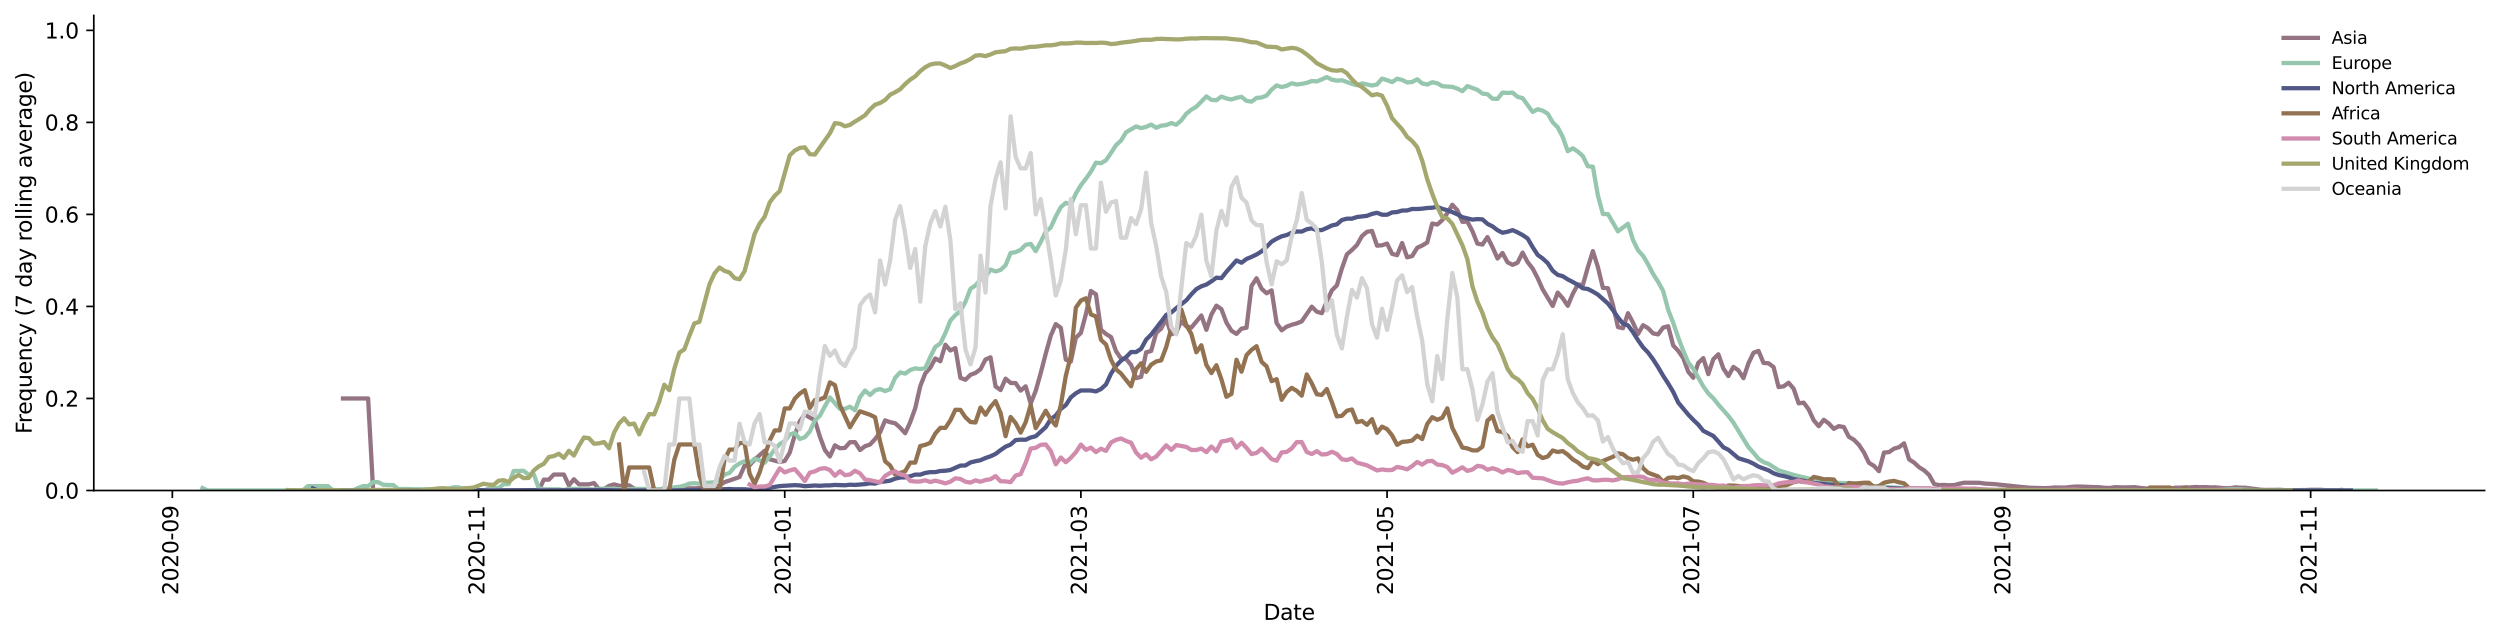 <?xml version="1.0" encoding="utf-8" standalone="no"?>
<!DOCTYPE svg PUBLIC "-//W3C//DTD SVG 1.1//EN"
  "http://www.w3.org/Graphics/SVG/1.1/DTD/svg11.dtd">
<svg height="298.621pt" version="1.1" viewBox="0 0 1166.981 298.621" width="1166.981pt" xmlns="http://www.w3.org/2000/svg" xmlns:xlink="http://www.w3.org/1999/xlink">
 <defs>
  <style type="text/css">*{stroke-linecap:butt;stroke-linejoin:round;}</style>
 </defs>
 <g id="figure_1">
  <g id="patch_1">
   <path d="M 0 298.621 
L 1166.981 298.621 
L 1166.981 0 
L 0 0 
z
" style="fill:#ffffff;"/>
  </g>
  <g id="axes_1">
   <g id="patch_2">
    <path d="M 43.781 228.96 
L 1159.781 228.96 
L 1159.781 7.2 
L 43.781 7.2 
z
" style="fill:#ffffff;"/>
   </g>
   <g id="matplotlib.axis_1">
    <g id="xtick_1">
     <g id="line2d_1">
      <defs>
       <path d="M 0 0 
L 0 3.5 
" id="me0822ad2a6" style="stroke:#000000;stroke-width:0.8;"/>
      </defs>
      <g>
       <use style="stroke:#000000;stroke-width:0.8;" x="80.45" xlink:href="#me0822ad2a6" y="228.96"/>
      </g>
     </g>
     <g id="text_1">
      <!-- 2020-09 -->
      <g transform="translate(83.21 277.743)rotate(-90)scale(0.1 -0.1)">
       <defs>
        <path d="M 1228 531 
L 3431 531 
L 3431 0 
L 469 0 
L 469 531 
Q 828 903 1448 1529 
Q 2069 2156 2228 2338 
Q 2531 2678 2651 2914 
Q 2772 3150 2772 3378 
Q 2772 3750 2511 3984 
Q 2250 4219 1831 4219 
Q 1534 4219 1204 4116 
Q 875 4013 500 3803 
L 500 4441 
Q 881 4594 1212 4672 
Q 1544 4750 1819 4750 
Q 2544 4750 2975 4387 
Q 3406 4025 3406 3419 
Q 3406 3131 3298 2873 
Q 3191 2616 2906 2266 
Q 2828 2175 2409 1742 
Q 1991 1309 1228 531 
z
" id="DejaVuSans-32" transform="scale(0.016)"/>
        <path d="M 2034 4250 
Q 1547 4250 1301 3770 
Q 1056 3291 1056 2328 
Q 1056 1369 1301 889 
Q 1547 409 2034 409 
Q 2525 409 2770 889 
Q 3016 1369 3016 2328 
Q 3016 3291 2770 3770 
Q 2525 4250 2034 4250 
z
M 2034 4750 
Q 2819 4750 3233 4129 
Q 3647 3509 3647 2328 
Q 3647 1150 3233 529 
Q 2819 -91 2034 -91 
Q 1250 -91 836 529 
Q 422 1150 422 2328 
Q 422 3509 836 4129 
Q 1250 4750 2034 4750 
z
" id="DejaVuSans-30" transform="scale(0.016)"/>
        <path d="M 313 2009 
L 1997 2009 
L 1997 1497 
L 313 1497 
L 313 2009 
z
" id="DejaVuSans-2d" transform="scale(0.016)"/>
        <path d="M 703 97 
L 703 672 
Q 941 559 1184 500 
Q 1428 441 1663 441 
Q 2288 441 2617 861 
Q 2947 1281 2994 2138 
Q 2813 1869 2534 1725 
Q 2256 1581 1919 1581 
Q 1219 1581 811 2004 
Q 403 2428 403 3163 
Q 403 3881 828 4315 
Q 1253 4750 1959 4750 
Q 2769 4750 3195 4129 
Q 3622 3509 3622 2328 
Q 3622 1225 3098 567 
Q 2575 -91 1691 -91 
Q 1453 -91 1209 -44 
Q 966 3 703 97 
z
M 1959 2075 
Q 2384 2075 2632 2365 
Q 2881 2656 2881 3163 
Q 2881 3666 2632 3958 
Q 2384 4250 1959 4250 
Q 1534 4250 1286 3958 
Q 1038 3666 1038 3163 
Q 1038 2656 1286 2365 
Q 1534 2075 1959 2075 
z
" id="DejaVuSans-39" transform="scale(0.016)"/>
       </defs>
       <use xlink:href="#DejaVuSans-32"/>
       <use x="63.623" xlink:href="#DejaVuSans-30"/>
       <use x="127.246" xlink:href="#DejaVuSans-32"/>
       <use x="190.869" xlink:href="#DejaVuSans-30"/>
       <use x="254.492" xlink:href="#DejaVuSans-2d"/>
       <use x="290.576" xlink:href="#DejaVuSans-30"/>
       <use x="354.199" xlink:href="#DejaVuSans-39"/>
      </g>
     </g>
    </g>
    <g id="xtick_2">
     <g id="line2d_2">
      <g>
       <use style="stroke:#000000;stroke-width:0.8;" x="223.377" xlink:href="#me0822ad2a6" y="228.96"/>
      </g>
     </g>
     <g id="text_2">
      <!-- 2020-11 -->
      <g transform="translate(226.136 277.743)rotate(-90)scale(0.1 -0.1)">
       <defs>
        <path d="M 794 531 
L 1825 531 
L 1825 4091 
L 703 3866 
L 703 4441 
L 1819 4666 
L 2450 4666 
L 2450 531 
L 3481 531 
L 3481 0 
L 794 0 
L 794 531 
z
" id="DejaVuSans-31" transform="scale(0.016)"/>
       </defs>
       <use xlink:href="#DejaVuSans-32"/>
       <use x="63.623" xlink:href="#DejaVuSans-30"/>
       <use x="127.246" xlink:href="#DejaVuSans-32"/>
       <use x="190.869" xlink:href="#DejaVuSans-30"/>
       <use x="254.492" xlink:href="#DejaVuSans-2d"/>
       <use x="290.576" xlink:href="#DejaVuSans-31"/>
       <use x="354.199" xlink:href="#DejaVuSans-31"/>
      </g>
     </g>
    </g>
    <g id="xtick_3">
     <g id="line2d_3">
      <g>
       <use style="stroke:#000000;stroke-width:0.8;" x="366.304" xlink:href="#me0822ad2a6" y="228.96"/>
      </g>
     </g>
     <g id="text_3">
      <!-- 2021-01 -->
      <g transform="translate(369.063 277.743)rotate(-90)scale(0.1 -0.1)">
       <use xlink:href="#DejaVuSans-32"/>
       <use x="63.623" xlink:href="#DejaVuSans-30"/>
       <use x="127.246" xlink:href="#DejaVuSans-32"/>
       <use x="190.869" xlink:href="#DejaVuSans-31"/>
       <use x="254.492" xlink:href="#DejaVuSans-2d"/>
       <use x="290.576" xlink:href="#DejaVuSans-30"/>
       <use x="354.199" xlink:href="#DejaVuSans-31"/>
      </g>
     </g>
    </g>
    <g id="xtick_4">
     <g id="line2d_4">
      <g>
       <use style="stroke:#000000;stroke-width:0.8;" x="504.544" xlink:href="#me0822ad2a6" y="228.96"/>
      </g>
     </g>
     <g id="text_4">
      <!-- 2021-03 -->
      <g transform="translate(507.304 277.743)rotate(-90)scale(0.1 -0.1)">
       <defs>
        <path d="M 2597 2516 
Q 3050 2419 3304 2112 
Q 3559 1806 3559 1356 
Q 3559 666 3084 287 
Q 2609 -91 1734 -91 
Q 1441 -91 1130 -33 
Q 819 25 488 141 
L 488 750 
Q 750 597 1062 519 
Q 1375 441 1716 441 
Q 2309 441 2620 675 
Q 2931 909 2931 1356 
Q 2931 1769 2642 2001 
Q 2353 2234 1838 2234 
L 1294 2234 
L 1294 2753 
L 1863 2753 
Q 2328 2753 2575 2939 
Q 2822 3125 2822 3475 
Q 2822 3834 2567 4026 
Q 2313 4219 1838 4219 
Q 1578 4219 1281 4162 
Q 984 4106 628 3988 
L 628 4550 
Q 988 4650 1302 4700 
Q 1616 4750 1894 4750 
Q 2613 4750 3031 4423 
Q 3450 4097 3450 3541 
Q 3450 3153 3228 2886 
Q 3006 2619 2597 2516 
z
" id="DejaVuSans-33" transform="scale(0.016)"/>
       </defs>
       <use xlink:href="#DejaVuSans-32"/>
       <use x="63.623" xlink:href="#DejaVuSans-30"/>
       <use x="127.246" xlink:href="#DejaVuSans-32"/>
       <use x="190.869" xlink:href="#DejaVuSans-31"/>
       <use x="254.492" xlink:href="#DejaVuSans-2d"/>
       <use x="290.576" xlink:href="#DejaVuSans-30"/>
       <use x="354.199" xlink:href="#DejaVuSans-33"/>
      </g>
     </g>
    </g>
    <g id="xtick_5">
     <g id="line2d_5">
      <g>
       <use style="stroke:#000000;stroke-width:0.8;" x="647.471" xlink:href="#me0822ad2a6" y="228.96"/>
      </g>
     </g>
     <g id="text_5">
      <!-- 2021-05 -->
      <g transform="translate(650.23 277.743)rotate(-90)scale(0.1 -0.1)">
       <defs>
        <path d="M 691 4666 
L 3169 4666 
L 3169 4134 
L 1269 4134 
L 1269 2991 
Q 1406 3038 1543 3061 
Q 1681 3084 1819 3084 
Q 2600 3084 3056 2656 
Q 3513 2228 3513 1497 
Q 3513 744 3044 326 
Q 2575 -91 1722 -91 
Q 1428 -91 1123 -41 
Q 819 9 494 109 
L 494 744 
Q 775 591 1075 516 
Q 1375 441 1709 441 
Q 2250 441 2565 725 
Q 2881 1009 2881 1497 
Q 2881 1984 2565 2268 
Q 2250 2553 1709 2553 
Q 1456 2553 1204 2497 
Q 953 2441 691 2322 
L 691 4666 
z
" id="DejaVuSans-35" transform="scale(0.016)"/>
       </defs>
       <use xlink:href="#DejaVuSans-32"/>
       <use x="63.623" xlink:href="#DejaVuSans-30"/>
       <use x="127.246" xlink:href="#DejaVuSans-32"/>
       <use x="190.869" xlink:href="#DejaVuSans-31"/>
       <use x="254.492" xlink:href="#DejaVuSans-2d"/>
       <use x="290.576" xlink:href="#DejaVuSans-30"/>
       <use x="354.199" xlink:href="#DejaVuSans-35"/>
      </g>
     </g>
    </g>
    <g id="xtick_6">
     <g id="line2d_6">
      <g>
       <use style="stroke:#000000;stroke-width:0.8;" x="790.398" xlink:href="#me0822ad2a6" y="228.96"/>
      </g>
     </g>
     <g id="text_6">
      <!-- 2021-07 -->
      <g transform="translate(793.157 277.743)rotate(-90)scale(0.1 -0.1)">
       <defs>
        <path d="M 525 4666 
L 3525 4666 
L 3525 4397 
L 1831 0 
L 1172 0 
L 2766 4134 
L 525 4134 
L 525 4666 
z
" id="DejaVuSans-37" transform="scale(0.016)"/>
       </defs>
       <use xlink:href="#DejaVuSans-32"/>
       <use x="63.623" xlink:href="#DejaVuSans-30"/>
       <use x="127.246" xlink:href="#DejaVuSans-32"/>
       <use x="190.869" xlink:href="#DejaVuSans-31"/>
       <use x="254.492" xlink:href="#DejaVuSans-2d"/>
       <use x="290.576" xlink:href="#DejaVuSans-30"/>
       <use x="354.199" xlink:href="#DejaVuSans-37"/>
      </g>
     </g>
    </g>
    <g id="xtick_7">
     <g id="line2d_7">
      <g>
       <use style="stroke:#000000;stroke-width:0.8;" x="935.667" xlink:href="#me0822ad2a6" y="228.96"/>
      </g>
     </g>
     <g id="text_7">
      <!-- 2021-09 -->
      <g transform="translate(938.427 277.743)rotate(-90)scale(0.1 -0.1)">
       <use xlink:href="#DejaVuSans-32"/>
       <use x="63.623" xlink:href="#DejaVuSans-30"/>
       <use x="127.246" xlink:href="#DejaVuSans-32"/>
       <use x="190.869" xlink:href="#DejaVuSans-31"/>
       <use x="254.492" xlink:href="#DejaVuSans-2d"/>
       <use x="290.576" xlink:href="#DejaVuSans-30"/>
       <use x="354.199" xlink:href="#DejaVuSans-39"/>
      </g>
     </g>
    </g>
    <g id="xtick_8">
     <g id="line2d_8">
      <g>
       <use style="stroke:#000000;stroke-width:0.8;" x="1078.594" xlink:href="#me0822ad2a6" y="228.96"/>
      </g>
     </g>
     <g id="text_8">
      <!-- 2021-11 -->
      <g transform="translate(1081.354 277.743)rotate(-90)scale(0.1 -0.1)">
       <use xlink:href="#DejaVuSans-32"/>
       <use x="63.623" xlink:href="#DejaVuSans-30"/>
       <use x="127.246" xlink:href="#DejaVuSans-32"/>
       <use x="190.869" xlink:href="#DejaVuSans-31"/>
       <use x="254.492" xlink:href="#DejaVuSans-2d"/>
       <use x="290.576" xlink:href="#DejaVuSans-31"/>
       <use x="354.199" xlink:href="#DejaVuSans-31"/>
      </g>
     </g>
    </g>
    <g id="text_9">
     <!-- Date -->
     <g transform="translate(589.83 289.341)scale(0.1 -0.1)">
      <defs>
       <path d="M 1259 4147 
L 1259 519 
L 2022 519 
Q 2988 519 3436 956 
Q 3884 1394 3884 2338 
Q 3884 3275 3436 3711 
Q 2988 4147 2022 4147 
L 1259 4147 
z
M 628 4666 
L 1925 4666 
Q 3281 4666 3915 4102 
Q 4550 3538 4550 2338 
Q 4550 1131 3912 565 
Q 3275 0 1925 0 
L 628 0 
L 628 4666 
z
" id="DejaVuSans-44" transform="scale(0.016)"/>
       <path d="M 2194 1759 
Q 1497 1759 1228 1600 
Q 959 1441 959 1056 
Q 959 750 1161 570 
Q 1363 391 1709 391 
Q 2188 391 2477 730 
Q 2766 1069 2766 1631 
L 2766 1759 
L 2194 1759 
z
M 3341 1997 
L 3341 0 
L 2766 0 
L 2766 531 
Q 2569 213 2275 61 
Q 1981 -91 1556 -91 
Q 1019 -91 701 211 
Q 384 513 384 1019 
Q 384 1609 779 1909 
Q 1175 2209 1959 2209 
L 2766 2209 
L 2766 2266 
Q 2766 2663 2505 2880 
Q 2244 3097 1772 3097 
Q 1472 3097 1187 3025 
Q 903 2953 641 2809 
L 641 3341 
Q 956 3463 1253 3523 
Q 1550 3584 1831 3584 
Q 2591 3584 2966 3190 
Q 3341 2797 3341 1997 
z
" id="DejaVuSans-61" transform="scale(0.016)"/>
       <path d="M 1172 4494 
L 1172 3500 
L 2356 3500 
L 2356 3053 
L 1172 3053 
L 1172 1153 
Q 1172 725 1289 603 
Q 1406 481 1766 481 
L 2356 481 
L 2356 0 
L 1766 0 
Q 1100 0 847 248 
Q 594 497 594 1153 
L 594 3053 
L 172 3053 
L 172 3500 
L 594 3500 
L 594 4494 
L 1172 4494 
z
" id="DejaVuSans-74" transform="scale(0.016)"/>
       <path d="M 3597 1894 
L 3597 1613 
L 953 1613 
Q 991 1019 1311 708 
Q 1631 397 2203 397 
Q 2534 397 2845 478 
Q 3156 559 3463 722 
L 3463 178 
Q 3153 47 2828 -22 
Q 2503 -91 2169 -91 
Q 1331 -91 842 396 
Q 353 884 353 1716 
Q 353 2575 817 3079 
Q 1281 3584 2069 3584 
Q 2775 3584 3186 3129 
Q 3597 2675 3597 1894 
z
M 3022 2063 
Q 3016 2534 2758 2815 
Q 2500 3097 2075 3097 
Q 1594 3097 1305 2825 
Q 1016 2553 972 2059 
L 3022 2063 
z
" id="DejaVuSans-65" transform="scale(0.016)"/>
      </defs>
      <use xlink:href="#DejaVuSans-44"/>
      <use x="77.002" xlink:href="#DejaVuSans-61"/>
      <use x="138.281" xlink:href="#DejaVuSans-74"/>
      <use x="177.49" xlink:href="#DejaVuSans-65"/>
     </g>
    </g>
   </g>
   <g id="matplotlib.axis_2">
    <g id="ytick_1">
     <g id="line2d_9">
      <defs>
       <path d="M 0 0 
L -3.5 0 
" id="m4cd8697c40" style="stroke:#000000;stroke-width:0.8;"/>
      </defs>
      <g>
       <use style="stroke:#000000;stroke-width:0.8;" x="43.781" xlink:href="#m4cd8697c40" y="228.96"/>
      </g>
     </g>
     <g id="text_10">
      <!-- 0.0 -->
      <g transform="translate(20.878 232.759)scale(0.1 -0.1)">
       <defs>
        <path d="M 684 794 
L 1344 794 
L 1344 0 
L 684 0 
L 684 794 
z
" id="DejaVuSans-2e" transform="scale(0.016)"/>
       </defs>
       <use xlink:href="#DejaVuSans-30"/>
       <use x="63.623" xlink:href="#DejaVuSans-2e"/>
       <use x="95.41" xlink:href="#DejaVuSans-30"/>
      </g>
     </g>
    </g>
    <g id="ytick_2">
     <g id="line2d_10">
      <g>
       <use style="stroke:#000000;stroke-width:0.8;" x="43.781" xlink:href="#m4cd8697c40" y="186.003"/>
      </g>
     </g>
     <g id="text_11">
      <!-- 0.2 -->
      <g transform="translate(20.878 189.802)scale(0.1 -0.1)">
       <use xlink:href="#DejaVuSans-30"/>
       <use x="63.623" xlink:href="#DejaVuSans-2e"/>
       <use x="95.41" xlink:href="#DejaVuSans-32"/>
      </g>
     </g>
    </g>
    <g id="ytick_3">
     <g id="line2d_11">
      <g>
       <use style="stroke:#000000;stroke-width:0.8;" x="43.781" xlink:href="#m4cd8697c40" y="143.045"/>
      </g>
     </g>
     <g id="text_12">
      <!-- 0.4 -->
      <g transform="translate(20.878 146.845)scale(0.1 -0.1)">
       <defs>
        <path d="M 2419 4116 
L 825 1625 
L 2419 1625 
L 2419 4116 
z
M 2253 4666 
L 3047 4666 
L 3047 1625 
L 3713 1625 
L 3713 1100 
L 3047 1100 
L 3047 0 
L 2419 0 
L 2419 1100 
L 313 1100 
L 313 1709 
L 2253 4666 
z
" id="DejaVuSans-34" transform="scale(0.016)"/>
       </defs>
       <use xlink:href="#DejaVuSans-30"/>
       <use x="63.623" xlink:href="#DejaVuSans-2e"/>
       <use x="95.41" xlink:href="#DejaVuSans-34"/>
      </g>
     </g>
    </g>
    <g id="ytick_4">
     <g id="line2d_12">
      <g>
       <use style="stroke:#000000;stroke-width:0.8;" x="43.781" xlink:href="#m4cd8697c40" y="100.088"/>
      </g>
     </g>
     <g id="text_13">
      <!-- 0.6 -->
      <g transform="translate(20.878 103.887)scale(0.1 -0.1)">
       <defs>
        <path d="M 2113 2584 
Q 1688 2584 1439 2293 
Q 1191 2003 1191 1497 
Q 1191 994 1439 701 
Q 1688 409 2113 409 
Q 2538 409 2786 701 
Q 3034 994 3034 1497 
Q 3034 2003 2786 2293 
Q 2538 2584 2113 2584 
z
M 3366 4563 
L 3366 3988 
Q 3128 4100 2886 4159 
Q 2644 4219 2406 4219 
Q 1781 4219 1451 3797 
Q 1122 3375 1075 2522 
Q 1259 2794 1537 2939 
Q 1816 3084 2150 3084 
Q 2853 3084 3261 2657 
Q 3669 2231 3669 1497 
Q 3669 778 3244 343 
Q 2819 -91 2113 -91 
Q 1303 -91 875 529 
Q 447 1150 447 2328 
Q 447 3434 972 4092 
Q 1497 4750 2381 4750 
Q 2619 4750 2861 4703 
Q 3103 4656 3366 4563 
z
" id="DejaVuSans-36" transform="scale(0.016)"/>
       </defs>
       <use xlink:href="#DejaVuSans-30"/>
       <use x="63.623" xlink:href="#DejaVuSans-2e"/>
       <use x="95.41" xlink:href="#DejaVuSans-36"/>
      </g>
     </g>
    </g>
    <g id="ytick_5">
     <g id="line2d_13">
      <g>
       <use style="stroke:#000000;stroke-width:0.8;" x="43.781" xlink:href="#m4cd8697c40" y="57.131"/>
      </g>
     </g>
     <g id="text_14">
      <!-- 0.8 -->
      <g transform="translate(20.878 60.93)scale(0.1 -0.1)">
       <defs>
        <path d="M 2034 2216 
Q 1584 2216 1326 1975 
Q 1069 1734 1069 1313 
Q 1069 891 1326 650 
Q 1584 409 2034 409 
Q 2484 409 2743 651 
Q 3003 894 3003 1313 
Q 3003 1734 2745 1975 
Q 2488 2216 2034 2216 
z
M 1403 2484 
Q 997 2584 770 2862 
Q 544 3141 544 3541 
Q 544 4100 942 4425 
Q 1341 4750 2034 4750 
Q 2731 4750 3128 4425 
Q 3525 4100 3525 3541 
Q 3525 3141 3298 2862 
Q 3072 2584 2669 2484 
Q 3125 2378 3379 2068 
Q 3634 1759 3634 1313 
Q 3634 634 3220 271 
Q 2806 -91 2034 -91 
Q 1263 -91 848 271 
Q 434 634 434 1313 
Q 434 1759 690 2068 
Q 947 2378 1403 2484 
z
M 1172 3481 
Q 1172 3119 1398 2916 
Q 1625 2713 2034 2713 
Q 2441 2713 2670 2916 
Q 2900 3119 2900 3481 
Q 2900 3844 2670 4047 
Q 2441 4250 2034 4250 
Q 1625 4250 1398 4047 
Q 1172 3844 1172 3481 
z
" id="DejaVuSans-38" transform="scale(0.016)"/>
       </defs>
       <use xlink:href="#DejaVuSans-30"/>
       <use x="63.623" xlink:href="#DejaVuSans-2e"/>
       <use x="95.41" xlink:href="#DejaVuSans-38"/>
      </g>
     </g>
    </g>
    <g id="ytick_6">
     <g id="line2d_14">
      <g>
       <use style="stroke:#000000;stroke-width:0.8;" x="43.781" xlink:href="#m4cd8697c40" y="14.173"/>
      </g>
     </g>
     <g id="text_15">
      <!-- 1.0 -->
      <g transform="translate(20.878 17.973)scale(0.1 -0.1)">
       <use xlink:href="#DejaVuSans-31"/>
       <use x="63.623" xlink:href="#DejaVuSans-2e"/>
       <use x="95.41" xlink:href="#DejaVuSans-30"/>
      </g>
     </g>
    </g>
    <g id="text_16">
     <!-- Frequency (7 day rolling average) -->
     <g transform="translate(14.798 202.529)rotate(-90)scale(0.1 -0.1)">
      <defs>
       <path d="M 628 4666 
L 3309 4666 
L 3309 4134 
L 1259 4134 
L 1259 2759 
L 3109 2759 
L 3109 2228 
L 1259 2228 
L 1259 0 
L 628 0 
L 628 4666 
z
" id="DejaVuSans-46" transform="scale(0.016)"/>
       <path d="M 2631 2963 
Q 2534 3019 2420 3045 
Q 2306 3072 2169 3072 
Q 1681 3072 1420 2755 
Q 1159 2438 1159 1844 
L 1159 0 
L 581 0 
L 581 3500 
L 1159 3500 
L 1159 2956 
Q 1341 3275 1631 3429 
Q 1922 3584 2338 3584 
Q 2397 3584 2469 3576 
Q 2541 3569 2628 3553 
L 2631 2963 
z
" id="DejaVuSans-72" transform="scale(0.016)"/>
       <path d="M 947 1747 
Q 947 1113 1208 752 
Q 1469 391 1925 391 
Q 2381 391 2643 752 
Q 2906 1113 2906 1747 
Q 2906 2381 2643 2742 
Q 2381 3103 1925 3103 
Q 1469 3103 1208 2742 
Q 947 2381 947 1747 
z
M 2906 525 
Q 2725 213 2448 61 
Q 2172 -91 1784 -91 
Q 1150 -91 751 415 
Q 353 922 353 1747 
Q 353 2572 751 3078 
Q 1150 3584 1784 3584 
Q 2172 3584 2448 3432 
Q 2725 3281 2906 2969 
L 2906 3500 
L 3481 3500 
L 3481 -1331 
L 2906 -1331 
L 2906 525 
z
" id="DejaVuSans-71" transform="scale(0.016)"/>
       <path d="M 544 1381 
L 544 3500 
L 1119 3500 
L 1119 1403 
Q 1119 906 1312 657 
Q 1506 409 1894 409 
Q 2359 409 2629 706 
Q 2900 1003 2900 1516 
L 2900 3500 
L 3475 3500 
L 3475 0 
L 2900 0 
L 2900 538 
Q 2691 219 2414 64 
Q 2138 -91 1772 -91 
Q 1169 -91 856 284 
Q 544 659 544 1381 
z
M 1991 3584 
L 1991 3584 
z
" id="DejaVuSans-75" transform="scale(0.016)"/>
       <path d="M 3513 2113 
L 3513 0 
L 2938 0 
L 2938 2094 
Q 2938 2591 2744 2837 
Q 2550 3084 2163 3084 
Q 1697 3084 1428 2787 
Q 1159 2491 1159 1978 
L 1159 0 
L 581 0 
L 581 3500 
L 1159 3500 
L 1159 2956 
Q 1366 3272 1645 3428 
Q 1925 3584 2291 3584 
Q 2894 3584 3203 3211 
Q 3513 2838 3513 2113 
z
" id="DejaVuSans-6e" transform="scale(0.016)"/>
       <path d="M 3122 3366 
L 3122 2828 
Q 2878 2963 2633 3030 
Q 2388 3097 2138 3097 
Q 1578 3097 1268 2742 
Q 959 2388 959 1747 
Q 959 1106 1268 751 
Q 1578 397 2138 397 
Q 2388 397 2633 464 
Q 2878 531 3122 666 
L 3122 134 
Q 2881 22 2623 -34 
Q 2366 -91 2075 -91 
Q 1284 -91 818 406 
Q 353 903 353 1747 
Q 353 2603 823 3093 
Q 1294 3584 2113 3584 
Q 2378 3584 2631 3529 
Q 2884 3475 3122 3366 
z
" id="DejaVuSans-63" transform="scale(0.016)"/>
       <path d="M 2059 -325 
Q 1816 -950 1584 -1140 
Q 1353 -1331 966 -1331 
L 506 -1331 
L 506 -850 
L 844 -850 
Q 1081 -850 1212 -737 
Q 1344 -625 1503 -206 
L 1606 56 
L 191 3500 
L 800 3500 
L 1894 763 
L 2988 3500 
L 3597 3500 
L 2059 -325 
z
" id="DejaVuSans-79" transform="scale(0.016)"/>
       <path id="DejaVuSans-20" transform="scale(0.016)"/>
       <path d="M 1984 4856 
Q 1566 4138 1362 3434 
Q 1159 2731 1159 2009 
Q 1159 1288 1364 580 
Q 1569 -128 1984 -844 
L 1484 -844 
Q 1016 -109 783 600 
Q 550 1309 550 2009 
Q 550 2706 781 3412 
Q 1013 4119 1484 4856 
L 1984 4856 
z
" id="DejaVuSans-28" transform="scale(0.016)"/>
       <path d="M 2906 2969 
L 2906 4863 
L 3481 4863 
L 3481 0 
L 2906 0 
L 2906 525 
Q 2725 213 2448 61 
Q 2172 -91 1784 -91 
Q 1150 -91 751 415 
Q 353 922 353 1747 
Q 353 2572 751 3078 
Q 1150 3584 1784 3584 
Q 2172 3584 2448 3432 
Q 2725 3281 2906 2969 
z
M 947 1747 
Q 947 1113 1208 752 
Q 1469 391 1925 391 
Q 2381 391 2643 752 
Q 2906 1113 2906 1747 
Q 2906 2381 2643 2742 
Q 2381 3103 1925 3103 
Q 1469 3103 1208 2742 
Q 947 2381 947 1747 
z
" id="DejaVuSans-64" transform="scale(0.016)"/>
       <path d="M 1959 3097 
Q 1497 3097 1228 2736 
Q 959 2375 959 1747 
Q 959 1119 1226 758 
Q 1494 397 1959 397 
Q 2419 397 2687 759 
Q 2956 1122 2956 1747 
Q 2956 2369 2687 2733 
Q 2419 3097 1959 3097 
z
M 1959 3584 
Q 2709 3584 3137 3096 
Q 3566 2609 3566 1747 
Q 3566 888 3137 398 
Q 2709 -91 1959 -91 
Q 1206 -91 779 398 
Q 353 888 353 1747 
Q 353 2609 779 3096 
Q 1206 3584 1959 3584 
z
" id="DejaVuSans-6f" transform="scale(0.016)"/>
       <path d="M 603 4863 
L 1178 4863 
L 1178 0 
L 603 0 
L 603 4863 
z
" id="DejaVuSans-6c" transform="scale(0.016)"/>
       <path d="M 603 3500 
L 1178 3500 
L 1178 0 
L 603 0 
L 603 3500 
z
M 603 4863 
L 1178 4863 
L 1178 4134 
L 603 4134 
L 603 4863 
z
" id="DejaVuSans-69" transform="scale(0.016)"/>
       <path d="M 2906 1791 
Q 2906 2416 2648 2759 
Q 2391 3103 1925 3103 
Q 1463 3103 1205 2759 
Q 947 2416 947 1791 
Q 947 1169 1205 825 
Q 1463 481 1925 481 
Q 2391 481 2648 825 
Q 2906 1169 2906 1791 
z
M 3481 434 
Q 3481 -459 3084 -895 
Q 2688 -1331 1869 -1331 
Q 1566 -1331 1297 -1286 
Q 1028 -1241 775 -1147 
L 775 -588 
Q 1028 -725 1275 -790 
Q 1522 -856 1778 -856 
Q 2344 -856 2625 -561 
Q 2906 -266 2906 331 
L 2906 616 
Q 2728 306 2450 153 
Q 2172 0 1784 0 
Q 1141 0 747 490 
Q 353 981 353 1791 
Q 353 2603 747 3093 
Q 1141 3584 1784 3584 
Q 2172 3584 2450 3431 
Q 2728 3278 2906 2969 
L 2906 3500 
L 3481 3500 
L 3481 434 
z
" id="DejaVuSans-67" transform="scale(0.016)"/>
       <path d="M 191 3500 
L 800 3500 
L 1894 563 
L 2988 3500 
L 3597 3500 
L 2284 0 
L 1503 0 
L 191 3500 
z
" id="DejaVuSans-76" transform="scale(0.016)"/>
       <path d="M 513 4856 
L 1013 4856 
Q 1481 4119 1714 3412 
Q 1947 2706 1947 2009 
Q 1947 1309 1714 600 
Q 1481 -109 1013 -844 
L 513 -844 
Q 928 -128 1133 580 
Q 1338 1288 1338 2009 
Q 1338 2731 1133 3434 
Q 928 4138 513 4856 
z
" id="DejaVuSans-29" transform="scale(0.016)"/>
      </defs>
      <use xlink:href="#DejaVuSans-46"/>
      <use x="50.27" xlink:href="#DejaVuSans-72"/>
      <use x="89.133" xlink:href="#DejaVuSans-65"/>
      <use x="150.656" xlink:href="#DejaVuSans-71"/>
      <use x="214.133" xlink:href="#DejaVuSans-75"/>
      <use x="277.512" xlink:href="#DejaVuSans-65"/>
      <use x="339.035" xlink:href="#DejaVuSans-6e"/>
      <use x="402.414" xlink:href="#DejaVuSans-63"/>
      <use x="457.395" xlink:href="#DejaVuSans-79"/>
      <use x="516.574" xlink:href="#DejaVuSans-20"/>
      <use x="548.361" xlink:href="#DejaVuSans-28"/>
      <use x="587.375" xlink:href="#DejaVuSans-37"/>
      <use x="650.998" xlink:href="#DejaVuSans-20"/>
      <use x="682.785" xlink:href="#DejaVuSans-64"/>
      <use x="746.262" xlink:href="#DejaVuSans-61"/>
      <use x="807.541" xlink:href="#DejaVuSans-79"/>
      <use x="866.721" xlink:href="#DejaVuSans-20"/>
      <use x="898.508" xlink:href="#DejaVuSans-72"/>
      <use x="937.371" xlink:href="#DejaVuSans-6f"/>
      <use x="998.553" xlink:href="#DejaVuSans-6c"/>
      <use x="1026.336" xlink:href="#DejaVuSans-6c"/>
      <use x="1054.119" xlink:href="#DejaVuSans-69"/>
      <use x="1081.902" xlink:href="#DejaVuSans-6e"/>
      <use x="1145.281" xlink:href="#DejaVuSans-67"/>
      <use x="1208.758" xlink:href="#DejaVuSans-20"/>
      <use x="1240.545" xlink:href="#DejaVuSans-61"/>
      <use x="1301.824" xlink:href="#DejaVuSans-76"/>
      <use x="1361.004" xlink:href="#DejaVuSans-65"/>
      <use x="1422.527" xlink:href="#DejaVuSans-72"/>
      <use x="1463.641" xlink:href="#DejaVuSans-61"/>
      <use x="1524.92" xlink:href="#DejaVuSans-67"/>
      <use x="1588.396" xlink:href="#DejaVuSans-65"/>
      <use x="1649.92" xlink:href="#DejaVuSans-29"/>
     </g>
    </g>
   </g>
   <g id="line2d_15">
    <path clip-path="url(#p1a5afd1f44)" d="M 160.114 186.003 
L 171.83 186.003 
L 174.173 228.96 
L 209.319 228.96 
L 211.662 228.118 
L 221.034 228.118 
L 223.377 228.96 
L 251.494 228.96 
L 253.837 223.906 
L 256.18 223.906 
L 258.523 221.52 
L 263.209 221.52 
L 265.552 226.573 
L 267.895 223.71 
L 270.238 226.096 
L 274.924 226.096 
L 277.267 225.474 
L 279.61 228.337 
L 281.953 228.337 
L 284.296 226.803 
L 286.64 226.11 
L 288.983 226.733 
L 291.326 226.733 
L 293.669 226.549 
L 296.012 228.084 
L 298.355 228.776 
L 300.698 228.584 
L 303.041 228.584 
L 305.384 228.767 
L 307.727 228.591 
L 310.07 227.94 
L 312.413 228.132 
L 314.756 227.985 
L 324.129 227.957 
L 326.472 227.845 
L 331.158 227.168 
L 333.501 227.374 
L 335.844 226.599 
L 338.187 225.049 
L 340.53 224.304 
L 345.216 222.661 
L 347.559 217.368 
L 349.902 217.209 
L 352.245 214.57 
L 356.931 210.402 
L 359.274 214.396 
L 363.961 215.645 
L 366.304 215.168 
L 368.647 211.287 
L 370.99 203.15 
L 373.333 196.668 
L 375.676 193.5 
L 378.019 194.924 
L 380.362 196.132 
L 382.705 203.774 
L 385.048 210.076 
L 387.391 213.068 
L 389.734 207.869 
L 392.077 209.249 
L 394.42 209.076 
L 396.763 206.41 
L 399.106 206.397 
L 401.45 210.068 
L 403.793 208.288 
L 406.136 207.5 
L 408.479 204.961 
L 410.822 201.823 
L 413.165 196.24 
L 415.508 197.088 
L 417.851 197.551 
L 420.194 199.666 
L 422.537 202.215 
L 424.88 197.041 
L 427.223 190.565 
L 429.566 180.266 
L 431.909 174.304 
L 434.252 171.622 
L 436.595 167.318 
L 438.939 168.639 
L 441.282 160.923 
L 443.625 163.604 
L 445.968 162.497 
L 448.311 176.363 
L 450.654 177.271 
L 452.997 174.965 
L 455.34 174.085 
L 457.683 172.348 
L 460.026 167.804 
L 462.369 166.806 
L 464.712 180.378 
L 467.055 182.072 
L 469.398 176.757 
L 471.741 178.747 
L 474.084 178.816 
L 476.427 182.335 
L 478.771 180.333 
L 481.114 188.371 
L 483.457 182.471 
L 485.8 174.141 
L 488.143 165.101 
L 490.486 156.69 
L 492.829 151.289 
L 495.172 153.007 
L 497.515 167.877 
L 499.858 168.735 
L 502.201 157.643 
L 504.544 155.415 
L 506.887 146.643 
L 509.23 135.832 
L 511.573 137.386 
L 513.916 153.899 
L 516.26 155.883 
L 518.603 157.328 
L 520.946 163.92 
L 523.289 167.345 
L 525.632 167.522 
L 527.975 170.319 
L 530.318 176.504 
L 532.661 175.924 
L 535.004 164.45 
L 537.347 163.838 
L 539.69 155.412 
L 542.033 153.368 
L 544.376 148.753 
L 546.719 156.052 
L 549.062 155.078 
L 551.405 150.002 
L 553.748 152.261 
L 556.092 152.929 
L 560.778 147.278 
L 563.121 153.954 
L 565.464 146.826 
L 567.807 142.685 
L 570.15 144.301 
L 572.493 150.587 
L 574.836 154.392 
L 577.179 155.851 
L 579.522 153.42 
L 581.865 152.974 
L 584.208 133.479 
L 586.551 129.876 
L 588.894 134.769 
L 591.237 136.898 
L 593.581 135.538 
L 595.924 150.821 
L 598.267 154.177 
L 600.61 152.475 
L 602.953 151.603 
L 605.296 150.968 
L 607.639 149.996 
L 612.325 143.156 
L 614.668 145.492 
L 617.011 146.194 
L 619.354 140.703 
L 621.697 135.537 
L 624.04 133.199 
L 626.383 125.327 
L 628.726 118.724 
L 631.07 116.705 
L 633.413 114.35 
L 635.756 110.194 
L 638.099 108.214 
L 640.442 107.807 
L 642.785 114.674 
L 645.128 114.494 
L 647.471 113.702 
L 649.814 118.486 
L 652.157 119.104 
L 654.5 113.443 
L 656.843 120.113 
L 659.186 119.532 
L 661.529 115.68 
L 663.872 114.596 
L 666.215 113.181 
L 668.558 104.33 
L 670.902 104.829 
L 673.245 102.732 
L 675.588 99.537 
L 677.931 95.587 
L 680.274 98.114 
L 682.617 103.554 
L 684.96 103.445 
L 687.303 107.87 
L 689.646 113.727 
L 691.989 114.162 
L 694.332 110.664 
L 696.675 115.358 
L 699.018 120.668 
L 701.361 118.102 
L 703.704 122.449 
L 706.047 123.619 
L 708.391 122.608 
L 710.734 117.934 
L 713.077 122.367 
L 715.42 125.329 
L 717.763 129.792 
L 720.106 135.091 
L 724.792 142.825 
L 727.135 136.6 
L 729.478 139.252 
L 731.821 142.75 
L 734.164 137.167 
L 736.507 132.81 
L 738.85 133.071 
L 741.193 124.775 
L 743.536 117.233 
L 745.88 124.652 
L 748.223 134.361 
L 750.566 134.531 
L 752.909 142.342 
L 755.252 152.682 
L 757.595 153.195 
L 759.938 146.189 
L 762.281 150.643 
L 764.624 155.869 
L 766.967 151.797 
L 769.31 153.197 
L 771.653 155.618 
L 773.996 156.094 
L 776.339 152.912 
L 778.682 152.284 
L 781.025 161.227 
L 783.368 163.751 
L 785.712 167.103 
L 788.055 173.495 
L 790.398 176.348 
L 792.741 169.401 
L 795.084 167.17 
L 797.427 174.629 
L 799.77 167.657 
L 802.113 165.379 
L 804.456 172.02 
L 806.799 175.533 
L 809.142 171.271 
L 811.485 172.884 
L 813.828 176.529 
L 816.171 169.575 
L 818.514 164.673 
L 820.857 163.798 
L 823.201 169.431 
L 825.544 169.581 
L 827.887 171.323 
L 830.23 180.681 
L 832.573 180.343 
L 834.916 178.673 
L 837.259 181.455 
L 839.602 188.268 
L 841.945 187.944 
L 844.288 191.113 
L 846.631 196.203 
L 848.974 198.95 
L 851.317 195.965 
L 853.66 197.665 
L 856.003 200.178 
L 858.346 198.92 
L 860.69 199.342 
L 863.033 203.908 
L 865.376 205.262 
L 867.719 207.635 
L 870.062 211.172 
L 872.405 216.04 
L 874.748 217.478 
L 877.091 219.936 
L 879.434 211.255 
L 881.777 211.047 
L 884.12 209.432 
L 886.463 208.75 
L 888.806 206.945 
L 891.149 214.426 
L 893.492 215.933 
L 895.835 218.124 
L 898.178 219.553 
L 900.522 221.749 
L 902.865 225.988 
L 905.208 226.455 
L 907.551 226.367 
L 909.894 226.508 
L 912.237 226.43 
L 914.58 225.802 
L 916.923 225.323 
L 923.952 225.358 
L 926.295 225.722 
L 930.981 225.985 
L 935.667 226.479 
L 940.354 226.992 
L 947.383 227.672 
L 954.412 227.856 
L 956.755 227.79 
L 959.098 227.553 
L 963.784 227.623 
L 968.47 227.139 
L 970.813 227.115 
L 975.499 227.303 
L 980.186 227.453 
L 982.529 227.717 
L 984.872 227.772 
L 987.215 227.406 
L 991.901 227.526 
L 996.587 227.405 
L 998.93 227.755 
L 1001.273 227.972 
L 1003.616 228.333 
L 1008.302 228.574 
L 1012.988 228.313 
L 1015.332 227.65 
L 1017.675 227.638 
L 1020.018 227.497 
L 1022.361 227.511 
L 1024.704 227.319 
L 1027.047 227.439 
L 1029.39 227.381 
L 1031.733 227.51 
L 1034.076 227.496 
L 1038.762 227.912 
L 1041.105 227.871 
L 1043.448 227.485 
L 1045.791 227.652 
L 1048.134 227.679 
L 1052.821 228.284 
L 1055.164 228.604 
L 1057.507 228.693 
L 1064.536 228.642 
L 1066.879 228.819 
L 1069.222 228.819 
L 1071.565 228.96 
L 1073.908 228.767 
L 1076.251 228.767 
L 1078.594 228.635 
L 1083.28 228.635 
L 1085.623 228.827 
L 1087.966 228.827 
L 1090.309 228.96 
L 1092.653 228.73 
L 1092.653 228.73 
" style="fill:none;stroke:#947383;stroke-linecap:square;stroke-width:2;"/>
   </g>
   <g id="line2d_16">
    <path clip-path="url(#p1a5afd1f44)" d="M 94.509 227.783 
L 96.852 228.96 
L 141.37 228.96 
L 143.713 226.914 
L 153.085 226.914 
L 155.428 228.96 
L 164.8 228.96 
L 167.143 227.767 
L 169.486 226.941 
L 171.83 226.941 
L 174.173 225.073 
L 176.516 225.073 
L 178.859 226.266 
L 181.202 226.41 
L 183.545 226.41 
L 185.888 228.278 
L 190.574 228.278 
L 192.917 228.395 
L 202.289 228.395 
L 204.632 228.193 
L 209.319 228.193 
L 211.662 227.452 
L 214.005 227.452 
L 216.348 228.219 
L 221.034 228.219 
L 223.377 228.96 
L 225.72 228.96 
L 228.063 228.172 
L 230.406 227.82 
L 232.749 227.82 
L 235.092 225.992 
L 237.435 225.992 
L 239.778 219.851 
L 244.464 219.797 
L 246.807 221.625 
L 249.151 221.349 
L 251.494 227.968 
L 253.837 228.375 
L 260.866 228.426 
L 263.209 228.735 
L 265.552 228.191 
L 270.238 228.233 
L 272.581 228.416 
L 274.924 228.346 
L 277.267 228.482 
L 279.61 228.108 
L 286.64 228.178 
L 291.326 228.512 
L 293.669 228.416 
L 296.012 228.183 
L 303.041 228.237 
L 307.727 228.404 
L 312.413 228.301 
L 314.756 227.47 
L 317.099 227.235 
L 319.442 226.701 
L 321.785 225.719 
L 324.129 225.558 
L 326.472 225.766 
L 328.815 225.408 
L 331.158 225.317 
L 333.501 225.102 
L 335.844 223.879 
L 338.187 221.549 
L 340.53 220.751 
L 342.873 217.901 
L 345.216 216.332 
L 347.559 215.282 
L 349.902 216.225 
L 352.245 214.081 
L 354.588 214.903 
L 356.931 216.007 
L 359.274 213.038 
L 361.617 209.775 
L 363.961 207.328 
L 366.304 205.91 
L 368.647 202.803 
L 370.99 202.049 
L 373.333 204.92 
L 375.676 204.096 
L 378.019 201.374 
L 380.362 196.213 
L 382.705 194.065 
L 385.048 189.62 
L 387.391 185.539 
L 392.077 190.881 
L 394.42 190.842 
L 396.763 189.84 
L 399.106 191.503 
L 401.45 185.323 
L 403.793 182.304 
L 406.136 184.363 
L 408.479 182.223 
L 410.822 181.592 
L 413.165 182.542 
L 415.508 181.696 
L 417.851 176.334 
L 420.194 173.82 
L 422.537 174.397 
L 424.88 172.715 
L 427.223 171.948 
L 429.566 172.257 
L 431.909 171.906 
L 434.252 166.621 
L 436.595 161.915 
L 438.939 160.32 
L 441.282 155.529 
L 443.625 149.628 
L 445.968 147.085 
L 448.311 145.172 
L 450.654 140.903 
L 452.997 134.824 
L 455.34 133.254 
L 457.683 130.482 
L 460.026 129.231 
L 462.369 125.833 
L 464.712 126.712 
L 467.055 126.011 
L 469.398 123.8 
L 471.741 118.094 
L 474.084 117.695 
L 476.427 116.606 
L 478.771 114.277 
L 481.114 113.845 
L 483.457 117.217 
L 485.8 112.963 
L 488.143 108.128 
L 490.486 106.197 
L 492.829 101.037 
L 495.172 96.71 
L 497.515 94.669 
L 499.858 95.532 
L 502.201 90.381 
L 504.544 86.461 
L 506.887 83.423 
L 509.23 80.096 
L 511.573 75.925 
L 513.916 76.2 
L 516.26 74.826 
L 518.603 71.39 
L 520.946 67.747 
L 523.289 65.618 
L 525.632 61.746 
L 530.318 59.017 
L 532.661 59.802 
L 535.004 59.21 
L 537.347 58.157 
L 539.69 59.64 
L 542.033 58.667 
L 544.376 58.408 
L 546.719 57.438 
L 549.062 58.228 
L 551.405 56.207 
L 553.748 53.093 
L 556.092 51.2 
L 558.435 49.818 
L 563.121 45.011 
L 565.464 46.609 
L 567.807 46.77 
L 570.15 45.08 
L 572.493 45.961 
L 574.836 46.422 
L 577.179 45.676 
L 579.522 45.199 
L 581.865 47.076 
L 584.208 47.447 
L 586.551 45.705 
L 588.894 45.491 
L 591.237 44.616 
L 593.581 41.827 
L 595.924 39.874 
L 598.267 40.629 
L 600.61 40.05 
L 602.953 38.877 
L 605.296 39.431 
L 607.639 39.159 
L 609.982 38.686 
L 612.325 37.817 
L 614.668 38.019 
L 617.011 37.081 
L 619.354 35.963 
L 621.697 37.188 
L 624.04 37.65 
L 626.383 37.447 
L 631.07 39.155 
L 633.413 39.757 
L 635.756 38.937 
L 640.442 39.923 
L 642.785 39.432 
L 645.128 36.697 
L 647.471 37.424 
L 649.814 38.331 
L 652.157 36.764 
L 654.5 37.296 
L 656.843 38.474 
L 659.186 38.28 
L 661.529 37 
L 663.872 38.941 
L 666.215 39.46 
L 668.558 38.38 
L 670.902 38.847 
L 673.245 40.237 
L 677.931 40.56 
L 680.274 41.338 
L 682.617 42.556 
L 684.96 40.204 
L 689.646 41.922 
L 691.989 43.699 
L 694.332 43.936 
L 696.675 46.068 
L 699.018 46.158 
L 701.361 43.234 
L 703.704 43.394 
L 706.047 43.228 
L 708.391 45.195 
L 710.734 45.815 
L 715.42 52.24 
L 717.763 51.011 
L 720.106 51.638 
L 722.449 53.054 
L 724.792 57.085 
L 727.135 59.427 
L 729.478 63.942 
L 731.821 70.589 
L 734.164 69.217 
L 736.507 70.751 
L 738.85 72.84 
L 741.193 77.62 
L 743.536 77.835 
L 745.88 91.234 
L 748.223 99.925 
L 750.566 99.936 
L 755.252 107.991 
L 759.938 104.444 
L 762.281 112.043 
L 764.624 116.849 
L 766.967 119.406 
L 769.31 123.377 
L 771.653 127.914 
L 773.996 131.567 
L 776.339 135.794 
L 778.682 144.607 
L 781.025 150.639 
L 783.368 157.494 
L 785.712 163.711 
L 788.055 169.14 
L 790.398 172.12 
L 795.084 180.356 
L 797.427 183.641 
L 799.77 185.923 
L 802.113 188.868 
L 806.799 194.166 
L 809.142 197.282 
L 816.171 208.729 
L 818.514 211.35 
L 820.857 214.15 
L 823.201 215.708 
L 825.544 216.562 
L 830.23 219.539 
L 837.259 221.689 
L 846.631 223.956 
L 848.974 224.183 
L 853.66 225.092 
L 856.003 225.134 
L 858.346 225.434 
L 860.69 225.472 
L 863.033 225.702 
L 865.376 225.754 
L 870.062 226.436 
L 872.405 226.723 
L 874.748 226.882 
L 877.091 227.159 
L 886.463 227.693 
L 891.149 227.892 
L 900.522 228.426 
L 916.923 228.551 
L 919.266 228.699 
L 926.295 228.666 
L 947.383 228.881 
L 1034.076 228.859 
L 1036.419 228.774 
L 1038.762 228.537 
L 1041.105 228.426 
L 1045.791 228.433 
L 1055.164 228.952 
L 1073.908 228.96 
L 1109.054 228.94 
L 1109.054 228.94 
" style="fill:none;stroke:#96c6ad;stroke-linecap:square;stroke-width:2;"/>
   </g>
   <g id="line2d_17">
    <path clip-path="url(#p1a5afd1f44)" d="M 146.056 228.026 
L 148.399 228.96 
L 204.632 228.96 
L 206.975 228.716 
L 214.005 228.716 
L 216.348 228.592 
L 218.691 228.836 
L 225.72 228.836 
L 228.063 228.96 
L 249.151 228.775 
L 251.494 228.92 
L 272.581 228.816 
L 277.267 228.76 
L 279.61 228.71 
L 284.296 228.811 
L 291.326 228.96 
L 303.041 228.936 
L 312.413 228.96 
L 328.815 228.713 
L 331.158 228.529 
L 335.844 228.456 
L 340.53 228.257 
L 342.873 228.406 
L 347.559 228.376 
L 349.902 228.6 
L 352.245 228.231 
L 359.274 227.692 
L 363.961 226.894 
L 370.99 226.461 
L 373.333 226.599 
L 375.676 226.948 
L 380.362 226.627 
L 382.705 226.764 
L 385.048 226.597 
L 387.391 226.569 
L 389.734 226.361 
L 394.42 226.523 
L 396.763 226.254 
L 399.106 226.363 
L 403.793 225.972 
L 406.136 225.593 
L 408.479 225.742 
L 410.822 224.903 
L 413.165 224.712 
L 415.508 224.364 
L 417.851 223.432 
L 420.194 222.899 
L 422.537 222.849 
L 424.88 222.313 
L 427.223 221.53 
L 429.566 221.569 
L 431.909 220.765 
L 434.252 220.383 
L 436.595 220.382 
L 438.939 219.856 
L 441.282 219.737 
L 443.625 219.392 
L 448.311 217.33 
L 450.654 217.279 
L 452.997 215.879 
L 455.34 215.292 
L 457.683 214.825 
L 460.026 213.797 
L 462.369 212.994 
L 464.712 211.889 
L 467.055 210.117 
L 469.398 208.493 
L 471.741 207.515 
L 474.084 205.424 
L 476.427 205.226 
L 478.771 205.273 
L 481.114 204.221 
L 483.457 203.641 
L 488.143 199.39 
L 490.486 195.631 
L 492.829 193.971 
L 495.172 190.877 
L 497.515 189.091 
L 499.858 185.483 
L 502.201 183.571 
L 504.544 182.258 
L 509.23 182.277 
L 511.573 182.712 
L 513.916 181.607 
L 516.26 179.472 
L 518.603 174.45 
L 520.946 170.779 
L 523.289 168.336 
L 525.632 166.722 
L 527.975 164.32 
L 530.318 164.342 
L 532.661 162.815 
L 535.004 158.532 
L 537.347 156.176 
L 542.033 150.154 
L 544.376 146.998 
L 546.719 145.903 
L 549.062 143.853 
L 553.748 140.196 
L 556.092 137.401 
L 558.435 134.972 
L 560.778 133.641 
L 563.121 132.841 
L 565.464 131.332 
L 567.807 129.62 
L 570.15 129.82 
L 572.493 126.842 
L 577.179 121.575 
L 579.522 122.629 
L 581.865 120.874 
L 584.208 119.908 
L 586.551 118.793 
L 588.894 117.327 
L 591.237 115.191 
L 593.581 112.797 
L 595.924 111.425 
L 598.267 110.312 
L 600.61 109.726 
L 602.953 108.636 
L 605.296 108.055 
L 607.639 108.092 
L 609.982 107.016 
L 612.325 106.583 
L 614.668 107.505 
L 617.011 107.381 
L 619.354 106.39 
L 621.697 105.251 
L 624.04 104.718 
L 626.383 102.702 
L 628.726 102.083 
L 631.07 102.08 
L 633.413 101.304 
L 638.099 100.747 
L 640.442 99.846 
L 642.785 99.333 
L 645.128 100.22 
L 647.471 100.244 
L 649.814 99.159 
L 652.157 98.972 
L 654.5 98.28 
L 656.843 98.241 
L 659.186 97.537 
L 661.529 97.566 
L 663.872 97.409 
L 666.215 97.085 
L 668.558 96.971 
L 670.902 96.531 
L 673.245 97.496 
L 675.588 98.129 
L 677.931 99.004 
L 680.274 100.04 
L 682.617 101.368 
L 687.303 102.507 
L 689.646 102.27 
L 691.989 102.397 
L 694.332 104.477 
L 696.675 105.658 
L 699.018 107.456 
L 701.361 108.629 
L 703.704 108.182 
L 706.047 107.428 
L 708.391 108.469 
L 710.734 109.721 
L 713.077 111.317 
L 715.42 115.349 
L 717.763 118.973 
L 720.106 120.66 
L 722.449 122.812 
L 724.792 126.38 
L 727.135 128.308 
L 729.478 128.92 
L 731.821 130.432 
L 734.164 131.629 
L 736.507 132.962 
L 738.85 134.569 
L 741.193 134.898 
L 743.536 136.096 
L 745.88 137.507 
L 750.566 141.667 
L 752.909 144.762 
L 755.252 148.163 
L 757.595 151.025 
L 759.938 151.879 
L 762.281 155.064 
L 764.624 158.795 
L 766.967 162.129 
L 769.31 164.568 
L 771.653 167.756 
L 773.996 171.408 
L 776.339 175.406 
L 778.682 178.998 
L 781.025 182.912 
L 783.368 187.89 
L 788.055 193.521 
L 790.398 195.974 
L 792.741 198.206 
L 795.084 201.114 
L 799.77 203.505 
L 802.113 206.063 
L 804.456 208.79 
L 806.799 209.955 
L 811.485 213.905 
L 816.171 215.352 
L 818.514 216.451 
L 820.857 217.831 
L 825.544 219.538 
L 827.887 220.897 
L 830.23 221.742 
L 832.573 222.186 
L 834.916 222.814 
L 837.259 223.622 
L 841.945 224.395 
L 844.288 225.02 
L 846.631 225.486 
L 848.974 225.652 
L 853.66 226.206 
L 858.346 226.372 
L 863.033 226.86 
L 872.405 227.599 
L 881.777 227.899 
L 891.149 228.195 
L 895.835 228.177 
L 900.522 228.292 
L 902.865 228.311 
L 907.551 228.499 
L 914.58 228.619 
L 928.638 228.789 
L 935.667 228.77 
L 942.697 228.758 
L 970.813 228.912 
L 975.499 228.818 
L 982.529 228.829 
L 987.215 228.938 
L 1085.623 228.96 
L 1097.339 228.952 
L 1097.339 228.952 
" style="fill:none;stroke:#525886;stroke-linecap:square;stroke-width:2;"/>
   </g>
   <g id="line2d_18">
    <path clip-path="url(#p1a5afd1f44)" d="M 288.983 207.481 
L 291.326 228.96 
L 293.669 218.221 
L 303.041 218.221 
L 305.384 228.96 
L 312.413 228.96 
L 314.756 214.641 
L 317.099 207.481 
L 324.129 207.481 
L 326.472 221.8 
L 328.815 228.96 
L 335.844 228.96 
L 338.187 214.641 
L 340.53 209.868 
L 342.873 209.868 
L 345.216 206.799 
L 347.559 206.799 
L 349.902 221.119 
L 352.245 225.892 
L 354.588 220.522 
L 356.931 212.851 
L 359.274 205.691 
L 361.617 200.918 
L 363.961 200.918 
L 366.304 190.667 
L 368.647 190.667 
L 370.99 186.111 
L 373.333 183.725 
L 375.676 182.134 
L 378.019 190.465 
L 380.362 186.729 
L 382.705 186.435 
L 385.048 185.49 
L 387.391 178.489 
L 389.734 179.765 
L 392.077 189.163 
L 396.763 199.458 
L 399.106 195.52 
L 401.45 191.988 
L 406.136 193.611 
L 408.479 194.78 
L 410.822 206.179 
L 413.165 215.32 
L 415.508 217.285 
L 417.851 221.541 
L 422.537 219.956 
L 424.88 215.947 
L 427.223 215.947 
L 429.566 208.202 
L 431.909 207.654 
L 434.252 206.689 
L 436.595 202.352 
L 438.939 199.696 
L 441.282 199.754 
L 443.625 196.23 
L 445.968 191.283 
L 448.311 191.318 
L 450.654 194.77 
L 452.997 196.983 
L 455.34 197.22 
L 457.683 190.249 
L 460.026 193.595 
L 462.369 189.937 
L 464.712 187.228 
L 467.055 192.725 
L 469.398 203.601 
L 471.741 194.652 
L 474.084 197.48 
L 476.427 201.933 
L 478.771 197.098 
L 481.114 189.1 
L 483.457 199.839 
L 488.143 191.745 
L 490.486 195.788 
L 492.829 198.616 
L 495.172 189.091 
L 497.515 175.426 
L 499.858 166.062 
L 502.201 143.597 
L 504.544 140.273 
L 506.887 139.24 
L 509.23 146.775 
L 511.573 147.717 
L 513.916 158.617 
L 516.26 160.789 
L 518.603 167.897 
L 520.946 172.384 
L 523.289 174.375 
L 527.975 180.305 
L 530.318 172.241 
L 532.661 169.588 
L 535.004 173.599 
L 537.347 170.23 
L 539.69 168.738 
L 542.033 168.211 
L 544.376 162.009 
L 546.719 153.357 
L 549.062 155.232 
L 551.405 144.437 
L 553.748 151.777 
L 556.092 155.831 
L 558.435 164.437 
L 560.778 161.17 
L 563.121 170.327 
L 565.464 174.133 
L 567.807 170.498 
L 570.15 177.091 
L 572.493 185.216 
L 574.836 183.869 
L 577.179 167.939 
L 579.522 173.493 
L 581.865 165.779 
L 584.208 163.308 
L 586.551 161.6 
L 588.894 168.879 
L 591.237 171.035 
L 593.581 177.915 
L 595.924 176.997 
L 598.267 186.631 
L 600.61 182.993 
L 602.953 181.066 
L 605.296 182.429 
L 607.639 184.681 
L 609.982 174.803 
L 612.325 178.932 
L 614.668 184.02 
L 617.011 184.349 
L 619.354 181.611 
L 621.697 187.699 
L 624.04 194.385 
L 626.383 194.097 
L 628.726 191.722 
L 631.07 191.147 
L 633.413 197.075 
L 635.756 196.53 
L 638.099 198.313 
L 640.442 195.667 
L 642.785 202.037 
L 645.128 199.167 
L 647.471 200.291 
L 649.814 203.238 
L 652.157 207.65 
L 654.5 206.268 
L 656.843 206.082 
L 659.186 205.646 
L 661.529 203.373 
L 663.872 204.944 
L 666.215 197.916 
L 668.558 194.748 
L 670.902 195.95 
L 673.245 195.017 
L 675.588 190.61 
L 677.931 199.732 
L 682.617 208.905 
L 684.96 209.307 
L 687.303 210.231 
L 689.646 210.231 
L 691.989 208.482 
L 694.332 196.352 
L 696.675 194.23 
L 699.018 201.196 
L 701.361 201.613 
L 703.704 203.504 
L 706.047 208.653 
L 708.391 211.045 
L 710.734 205.12 
L 713.077 208.336 
L 715.42 207.594 
L 717.763 212.277 
L 720.106 213.819 
L 722.449 213.105 
L 724.792 210.296 
L 727.135 210.995 
L 729.478 210.55 
L 731.821 212.242 
L 734.164 214.449 
L 736.507 215.861 
L 738.85 217.779 
L 741.193 218.522 
L 743.536 215.129 
L 745.88 216.648 
L 748.223 215.174 
L 752.909 213.23 
L 755.252 211.592 
L 757.595 212.04 
L 759.938 213.877 
L 762.281 214.6 
L 764.624 213.966 
L 766.967 218.564 
L 769.31 220.667 
L 773.996 222.394 
L 776.339 224.959 
L 778.682 223.066 
L 781.025 222.836 
L 783.368 223.216 
L 785.712 222.394 
L 788.055 222.942 
L 790.398 224.673 
L 792.741 224.791 
L 795.084 225.353 
L 797.427 226.518 
L 799.77 226.818 
L 802.113 227.288 
L 804.456 227.27 
L 806.799 226.651 
L 809.142 226.667 
L 813.828 227.103 
L 816.171 227.004 
L 820.857 227.848 
L 823.201 227.638 
L 825.544 228.005 
L 827.887 227.982 
L 832.573 227.065 
L 837.259 225.07 
L 839.602 224.589 
L 841.945 224.953 
L 844.288 224.722 
L 846.631 222.649 
L 848.974 223.092 
L 851.317 223.733 
L 853.66 223.695 
L 856.003 223.838 
L 858.346 227.06 
L 860.69 227.674 
L 863.033 225.443 
L 865.376 225.758 
L 870.062 225.354 
L 872.405 225.354 
L 874.748 227.388 
L 877.091 226.9 
L 879.434 225.341 
L 881.777 224.786 
L 884.12 224.475 
L 886.463 225.126 
L 888.806 225.614 
L 891.149 227.875 
L 893.492 228.649 
L 895.835 228.96 
L 898.178 228.96 
L 900.522 228.62 
L 902.865 228.62 
L 907.551 228.142 
L 909.894 228.142 
L 912.237 228.482 
L 916.923 228.533 
L 919.266 228.783 
L 926.295 228.783 
L 928.638 228.96 
L 930.981 228.96 
L 933.324 228.684 
L 935.667 228.684 
L 938.011 228.368 
L 942.697 228.368 
L 945.04 228.644 
L 947.383 228.644 
L 949.726 228.96 
L 1001.273 228.96 
L 1003.616 227.574 
L 1012.988 227.574 
L 1015.332 228.96 
L 1017.675 228.96 
L 1020.018 227.937 
L 1020.018 227.937 
" style="fill:none;stroke:#937252;stroke-linecap:square;stroke-width:2;"/>
   </g>
   <g id="line2d_19">
    <path clip-path="url(#p1a5afd1f44)" d="M 349.902 226.157 
L 352.245 227.479 
L 354.588 227.092 
L 356.931 227.092 
L 359.274 226.41 
L 363.961 218.643 
L 366.304 220.51 
L 368.647 219.596 
L 370.99 218.976 
L 373.333 221.612 
L 375.676 224.525 
L 378.019 220.62 
L 380.362 220.035 
L 382.705 218.852 
L 385.048 218.51 
L 387.391 219.387 
L 389.734 222.087 
L 392.077 219.968 
L 394.42 221.812 
L 396.763 221.483 
L 399.106 219.765 
L 401.45 220.969 
L 403.793 223.833 
L 406.136 224.154 
L 410.822 225.177 
L 413.165 222.152 
L 415.508 220.758 
L 417.851 219.977 
L 420.194 221.458 
L 422.537 221.875 
L 424.88 224.483 
L 427.223 224.79 
L 429.566 224.753 
L 431.909 224.188 
L 434.252 224.999 
L 436.595 224.368 
L 438.939 224.931 
L 441.282 225.639 
L 443.625 224.84 
L 445.968 223.264 
L 448.311 223.565 
L 450.654 224.843 
L 452.997 225.273 
L 455.34 224.223 
L 457.683 224.879 
L 460.026 224.081 
L 462.369 223.697 
L 464.712 222.241 
L 467.055 224.655 
L 469.398 224.716 
L 471.741 225.068 
L 474.084 221.995 
L 476.427 221.325 
L 478.771 216.029 
L 481.114 209.395 
L 483.457 209.026 
L 485.8 207.642 
L 488.143 207.454 
L 490.486 210.504 
L 492.829 216.755 
L 495.172 213.575 
L 497.515 215.756 
L 499.858 213.698 
L 502.201 211.104 
L 504.544 207.524 
L 506.887 209.983 
L 509.23 208.96 
L 511.573 211.032 
L 513.916 209.453 
L 516.26 210.469 
L 518.603 206.534 
L 520.946 205.341 
L 523.289 204.675 
L 525.632 205.834 
L 527.975 206.668 
L 530.318 211.246 
L 532.661 213.666 
L 535.004 212.031 
L 537.347 214.383 
L 539.69 213.133 
L 544.376 207.862 
L 546.719 210.02 
L 549.062 207.752 
L 553.748 208.601 
L 556.092 210.041 
L 558.435 210.059 
L 560.778 209.413 
L 563.121 211.054 
L 565.464 208.438 
L 567.807 210.631 
L 570.15 206.089 
L 572.493 205.724 
L 574.836 205.053 
L 577.179 208.986 
L 579.522 206.666 
L 581.865 209.065 
L 584.208 211.957 
L 586.551 211.42 
L 588.894 209.443 
L 591.237 211.707 
L 593.581 214.303 
L 595.924 215.07 
L 598.267 211.183 
L 600.61 210.954 
L 602.953 209.33 
L 605.296 206.373 
L 607.639 206.356 
L 609.982 210.992 
L 612.325 211.936 
L 614.668 210.602 
L 617.011 212.159 
L 619.354 211.99 
L 621.697 210.879 
L 624.04 211.913 
L 626.383 214.394 
L 628.726 214.744 
L 631.07 213.997 
L 633.413 215.95 
L 638.099 217.202 
L 642.785 219.602 
L 645.128 219.144 
L 647.471 219.451 
L 649.814 219.38 
L 652.157 217.983 
L 654.5 218.394 
L 656.843 219.09 
L 659.186 217.555 
L 661.529 215.64 
L 663.872 216.874 
L 666.215 215.299 
L 668.558 215.144 
L 670.902 216.853 
L 673.245 217.106 
L 675.588 217.985 
L 677.931 220.66 
L 680.274 219.474 
L 682.617 218.16 
L 684.96 219.823 
L 687.303 219.165 
L 689.646 217.473 
L 691.989 217.801 
L 694.332 219.288 
L 696.675 218.548 
L 699.018 219.285 
L 701.361 220.561 
L 703.704 219.383 
L 706.047 219.77 
L 708.391 220.86 
L 710.734 220.479 
L 713.077 220.442 
L 715.42 223.017 
L 720.106 223.268 
L 724.792 224.928 
L 727.135 225.536 
L 729.478 225.748 
L 731.821 225.154 
L 734.164 224.678 
L 736.507 224.397 
L 738.85 223.748 
L 741.193 223.268 
L 743.536 224.215 
L 745.88 224.241 
L 748.223 223.96 
L 750.566 223.967 
L 752.909 224.265 
L 755.252 223.716 
L 757.595 222.78 
L 759.938 222.649 
L 762.281 222.707 
L 764.624 222.384 
L 766.967 222.617 
L 769.31 223.837 
L 771.653 224.07 
L 773.996 224.155 
L 776.339 225.327 
L 781.025 225.707 
L 783.368 225.652 
L 785.712 226.069 
L 788.055 225.781 
L 795.084 226.257 
L 799.77 226.38 
L 802.113 226.735 
L 804.456 226.638 
L 806.799 227.313 
L 809.142 227.684 
L 813.828 226.874 
L 816.171 226.846 
L 818.514 226.568 
L 820.857 226.416 
L 823.201 226.576 
L 825.544 226.401 
L 827.887 226.58 
L 830.23 225.671 
L 832.573 225.29 
L 834.916 225.036 
L 837.259 224.968 
L 839.602 224.208 
L 841.945 225.037 
L 844.288 225.274 
L 848.974 226.215 
L 851.317 227.042 
L 858.346 227.675 
L 860.69 227.386 
L 863.033 227.247 
L 870.062 227.437 
L 872.405 227.96 
L 874.748 228.148 
L 877.091 228.222 
L 879.434 228.429 
L 881.777 228.289 
L 886.463 228.45 
L 888.806 228.37 
L 891.149 227.902 
L 898.178 227.931 
L 900.522 227.907 
L 902.865 228.283 
L 905.208 228.232 
L 907.551 228.055 
L 909.894 228.116 
L 914.58 227.937 
L 919.266 228.117 
L 921.609 228.056 
L 926.295 228.464 
L 928.638 228.588 
L 930.981 228.594 
L 933.324 228.79 
L 940.354 228.65 
L 942.697 228.733 
L 945.04 228.602 
L 947.383 228.744 
L 959.098 228.731 
L 968.47 228.54 
L 973.156 228.841 
L 984.872 228.96 
L 989.558 228.862 
L 1024.704 228.96 
L 1027.047 228.74 
L 1034.076 228.74 
L 1036.419 228.593 
L 1038.762 228.813 
L 1045.791 228.74 
L 1045.791 228.74 
" style="fill:none;stroke:#d18cad;stroke-linecap:square;stroke-width:2;"/>
   </g>
   <g id="line2d_20">
    <path clip-path="url(#p1a5afd1f44)" d="M 134.341 228.744 
L 139.027 228.882 
L 148.399 228.798 
L 157.771 228.769 
L 160.114 228.931 
L 167.143 228.911 
L 171.83 228.911 
L 174.173 228.718 
L 183.545 228.691 
L 185.888 228.884 
L 195.26 228.96 
L 197.603 228.695 
L 199.946 228.548 
L 204.632 228 
L 206.975 227.89 
L 214.005 228.566 
L 216.348 228.053 
L 221.034 227.59 
L 225.72 225.784 
L 228.063 226.209 
L 230.406 226.377 
L 232.749 224.372 
L 235.092 224.129 
L 237.435 224.992 
L 239.778 222.997 
L 242.121 221.709 
L 244.464 223.192 
L 246.807 223.07 
L 249.151 219.633 
L 251.494 217.707 
L 253.837 216.51 
L 256.18 213.35 
L 258.523 212.877 
L 260.866 211.809 
L 263.209 213.739 
L 265.552 210.427 
L 267.895 212.652 
L 270.238 208.123 
L 272.581 204.226 
L 274.924 204.523 
L 277.267 207.129 
L 279.61 206.947 
L 281.953 206.337 
L 284.296 209.239 
L 286.64 201.929 
L 288.983 197.639 
L 291.326 195.241 
L 293.669 198.115 
L 296.012 197.733 
L 298.355 202.756 
L 300.698 197.499 
L 303.041 193.287 
L 305.384 193.399 
L 307.727 187.467 
L 310.07 179.579 
L 312.413 182.14 
L 314.756 172.154 
L 317.099 164.615 
L 319.442 163.08 
L 321.785 156.764 
L 324.129 150.945 
L 326.472 150.239 
L 331.158 132.754 
L 333.501 127.656 
L 335.844 124.87 
L 338.187 126.444 
L 340.53 127.2 
L 342.873 129.823 
L 345.216 130.371 
L 347.559 126.587 
L 352.245 109.176 
L 354.588 104.387 
L 356.931 101.164 
L 359.274 94.541 
L 361.617 91.382 
L 363.961 89.2 
L 368.647 72.523 
L 370.99 70.265 
L 373.333 69.05 
L 375.676 68.784 
L 378.019 71.979 
L 380.362 72.152 
L 387.391 62.212 
L 389.734 57.471 
L 392.077 57.76 
L 394.42 58.947 
L 396.763 58.295 
L 399.106 56.73 
L 401.45 55.333 
L 403.793 53.785 
L 406.136 51.02 
L 408.479 48.872 
L 410.822 48.074 
L 413.165 46.693 
L 415.508 44.232 
L 417.851 43.053 
L 420.194 41.647 
L 422.537 39.213 
L 424.88 37.189 
L 427.223 35.626 
L 429.566 33.215 
L 431.909 31.385 
L 434.252 30.121 
L 436.595 29.645 
L 438.939 29.626 
L 441.282 30.586 
L 443.625 31.748 
L 445.968 30.8 
L 448.311 29.616 
L 450.654 28.779 
L 452.997 27.578 
L 455.34 25.966 
L 457.683 25.748 
L 460.026 26.2 
L 462.369 25.424 
L 464.712 24.403 
L 469.398 23.863 
L 471.741 22.76 
L 474.084 22.607 
L 476.427 22.716 
L 481.114 21.865 
L 483.457 21.821 
L 488.143 21.157 
L 490.486 21.149 
L 492.829 20.844 
L 495.172 20.242 
L 497.515 20.285 
L 499.858 20.188 
L 502.201 19.902 
L 504.544 19.9 
L 506.887 20.096 
L 509.23 20.028 
L 511.573 20.072 
L 513.916 19.902 
L 516.26 20.041 
L 518.603 20.549 
L 520.946 20.38 
L 523.289 19.932 
L 527.975 19.412 
L 532.661 18.646 
L 535.004 18.538 
L 537.347 18.591 
L 539.69 18.178 
L 542.033 18.115 
L 549.062 18.39 
L 551.405 18.339 
L 553.748 18.073 
L 556.092 17.944 
L 558.435 17.98 
L 560.778 17.789 
L 572.493 17.912 
L 574.836 18.21 
L 579.522 18.64 
L 584.208 19.729 
L 586.551 19.818 
L 591.237 21.773 
L 595.924 22.006 
L 598.267 23.084 
L 602.953 22.333 
L 605.296 22.681 
L 607.639 23.748 
L 609.982 25.424 
L 612.325 27.334 
L 614.668 29.498 
L 619.354 31.963 
L 621.697 32.797 
L 624.04 33.004 
L 626.383 32.689 
L 628.726 34.221 
L 631.07 37.024 
L 633.413 39.361 
L 635.756 40.614 
L 640.442 44.512 
L 642.785 43.939 
L 645.128 44.677 
L 647.471 49.255 
L 649.814 55.187 
L 654.5 60.387 
L 656.843 63.9 
L 659.186 65.84 
L 661.529 68.628 
L 663.872 74.958 
L 666.215 83.685 
L 668.558 90.447 
L 670.902 96.494 
L 673.245 101.363 
L 675.588 101.93 
L 677.931 104.508 
L 682.617 114.432 
L 684.96 120.993 
L 687.303 133.569 
L 689.646 140.832 
L 691.989 146.042 
L 694.332 152.947 
L 696.675 157.469 
L 699.018 160.674 
L 701.361 165.988 
L 703.704 172.141 
L 706.047 175.547 
L 708.391 176.963 
L 710.734 179.265 
L 713.077 183.535 
L 715.42 186.206 
L 717.763 190.641 
L 720.106 196.174 
L 722.449 200.165 
L 724.792 201.767 
L 729.478 204.485 
L 731.821 206.8 
L 734.164 208.529 
L 736.507 210.696 
L 738.85 212.022 
L 741.193 213.806 
L 743.536 214.225 
L 745.88 214.839 
L 748.223 215.988 
L 750.566 218.158 
L 757.595 223.234 
L 759.938 223.54 
L 771.653 225.991 
L 773.996 226.241 
L 776.339 226.249 
L 785.712 226.799 
L 788.055 227.091 
L 795.084 227.546 
L 797.427 227.421 
L 802.113 227.665 
L 804.456 227.597 
L 806.799 227.675 
L 809.142 227.874 
L 811.485 227.93 
L 820.857 228.512 
L 830.23 228.707 
L 846.631 228.51 
L 848.974 228.622 
L 851.317 228.361 
L 853.66 227.915 
L 856.003 227.851 
L 863.033 228.197 
L 865.376 228.734 
L 872.405 228.821 
L 968.47 228.914 
L 996.587 228.932 
L 1027.047 228.92 
L 1048.134 228.954 
L 1069.222 228.945 
L 1069.222 228.945 
" style="fill:none;stroke:#a4a86f;stroke-linecap:square;stroke-width:2;"/>
   </g>
   <g id="line2d_21">
    <path clip-path="url(#p1a5afd1f44)" d="M 300.698 220.369 
L 303.041 228.96 
L 310.07 228.96 
L 312.413 207.481 
L 314.756 207.481 
L 317.099 186.003 
L 321.785 186.003 
L 324.129 207.481 
L 326.472 207.481 
L 328.815 226.812 
L 333.501 226.812 
L 335.844 218.221 
L 338.187 212.851 
L 340.53 214.999 
L 342.873 214.999 
L 345.216 197.816 
L 347.559 206.407 
L 349.902 207.481 
L 352.245 197.568 
L 354.588 193.272 
L 356.931 206.55 
L 359.274 206.55 
L 361.617 208.161 
L 363.961 215.547 
L 366.304 206.035 
L 368.647 197.667 
L 370.99 197.667 
L 373.333 200.352 
L 375.676 192.139 
L 378.019 192.382 
L 380.362 193.916 
L 382.705 175.829 
L 385.048 161.509 
L 387.391 166.112 
L 389.734 163.569 
L 392.077 168.938 
L 394.42 170.916 
L 396.763 166.143 
L 399.106 162.173 
L 401.45 142.484 
L 403.793 139.262 
L 406.136 137.472 
L 408.479 145.825 
L 410.822 121.567 
L 413.165 132.817 
L 415.508 121.582 
L 417.851 102.661 
L 420.194 96.217 
L 422.537 109.104 
L 424.88 125.06 
L 427.223 116.248 
L 429.566 140.795 
L 431.909 115.021 
L 434.252 104.281 
L 436.595 98.554 
L 438.939 105.713 
L 441.282 96.508 
L 443.625 112.129 
L 445.968 144.347 
L 448.311 141.483 
L 450.654 162.962 
L 452.997 170.121 
L 455.34 162.311 
L 457.683 119.354 
L 460.026 136.537 
L 462.369 96.106 
L 464.712 83.577 
L 467.055 75.767 
L 469.398 97.245 
L 471.741 54.288 
L 474.084 73.24 
L 476.427 78.609 
L 478.771 78.609 
L 481.114 71.45 
L 483.457 100.088 
L 485.8 92.928 
L 490.486 121.567 
L 492.829 137.931 
L 495.172 130.772 
L 497.515 116.453 
L 499.858 92.928 
L 502.201 109.293 
L 504.544 95.792 
L 506.887 95.792 
L 509.23 116.007 
L 511.573 116.007 
L 513.916 85.324 
L 516.26 98.825 
L 518.603 94.529 
L 520.946 93.84 
L 523.289 110.958 
L 525.632 110.958 
L 527.975 101.753 
L 530.318 104.617 
L 532.661 97.725 
L 535.004 80.607 
L 537.347 104.038 
L 539.69 114.777 
L 542.033 129.097 
L 544.376 136.288 
L 546.719 152.653 
L 549.062 156.07 
L 553.748 113.443 
L 556.092 115.096 
L 558.435 109.889 
L 560.778 100.223 
L 563.121 121.702 
L 565.464 129.029 
L 567.807 107.55 
L 570.15 98.438 
L 572.493 105.12 
L 574.836 87.222 
L 577.179 82.786 
L 579.522 92.332 
L 581.865 94.535 
L 584.208 102.888 
L 586.551 105.091 
L 588.894 105.091 
L 591.237 122.393 
L 593.581 132.719 
L 595.924 121.98 
L 598.267 123.357 
L 600.61 121.567 
L 602.953 110.339 
L 605.296 103.017 
L 607.639 90.13 
L 609.982 102.554 
L 612.325 104.344 
L 614.668 106.897 
L 617.011 122.274 
L 619.354 144.924 
L 621.697 140.171 
L 624.04 156.28 
L 626.383 162.653 
L 628.726 147.797 
L 631.07 135.349 
L 633.413 138.929 
L 635.756 129.841 
L 638.099 134.584 
L 640.442 151.357 
L 642.785 157.622 
L 645.128 144.093 
L 647.471 154.006 
L 649.814 143.128 
L 652.157 130.854 
L 654.5 128.538 
L 656.843 136.348 
L 659.186 133.988 
L 661.529 147.796 
L 663.872 159.046 
L 666.215 179.262 
L 668.558 187.332 
L 670.902 166.195 
L 673.245 176.934 
L 675.588 148.947 
L 677.931 127.468 
L 680.274 138.923 
L 682.617 172.334 
L 684.96 172.334 
L 687.303 181.707 
L 689.646 196.026 
L 691.989 188.866 
L 694.332 178.127 
L 696.675 174.222 
L 699.018 192.186 
L 703.704 206.505 
L 706.047 205.789 
L 708.391 209.694 
L 710.734 210.896 
L 713.077 196.577 
L 715.42 196.577 
L 717.763 203.259 
L 720.106 177.485 
L 722.449 172.378 
L 724.792 172.378 
L 727.135 165.595 
L 729.478 156.049 
L 731.821 177.05 
L 734.164 183.396 
L 736.507 187.802 
L 738.85 190.494 
L 741.193 194.074 
L 743.536 193.89 
L 745.88 196.191 
L 748.223 206.104 
L 750.566 204.059 
L 752.909 209.429 
L 755.252 213.224 
L 757.595 216.293 
L 759.938 215.621 
L 762.281 220.735 
L 764.624 220.377 
L 766.967 213.867 
L 769.31 211.183 
L 771.653 206.251 
L 773.996 204.311 
L 776.339 208.354 
L 778.682 212.029 
L 781.025 213.553 
L 783.368 216.895 
L 785.712 217.173 
L 788.055 218.857 
L 790.398 219.941 
L 792.741 216.192 
L 795.084 213.932 
L 797.427 211.132 
L 799.77 210.655 
L 802.113 211.644 
L 804.456 214.332 
L 806.799 218.853 
L 809.142 223.813 
L 811.485 222.178 
L 813.828 223.744 
L 816.171 222.661 
L 818.514 221.827 
L 820.857 222.351 
L 823.201 224.463 
L 825.544 224.821 
L 827.887 228.126 
L 830.23 228.96 
L 832.573 228.562 
L 841.945 228.562 
L 844.288 228.676 
L 846.631 228.676 
L 848.974 227.839 
L 853.66 227.839 
L 856.003 228.123 
L 858.346 228.123 
L 860.69 228.729 
L 867.719 228.729 
L 870.062 227.399 
L 872.405 227.629 
L 879.434 227.629 
L 881.777 228.96 
L 884.12 228.96 
L 886.463 228.725 
L 888.806 228.725 
L 891.149 228.509 
L 900.522 228.584 
L 902.865 228.8 
L 905.208 228.471 
L 905.208 228.471 
" style="fill:none;stroke:#d3d3d3;stroke-linecap:square;stroke-width:2;"/>
   </g>
   <g id="patch_3">
    <path d="M 43.781 228.96 
L 43.781 7.2 
" style="fill:none;stroke:#000000;stroke-linecap:square;stroke-linejoin:miter;stroke-width:0.8;"/>
   </g>
   <g id="patch_4">
    <path d="M 43.781 228.96 
L 1159.781 228.96 
" style="fill:none;stroke:#000000;stroke-linecap:square;stroke-linejoin:miter;stroke-width:0.8;"/>
   </g>
   <g id="legend_1">
    <g id="line2d_22">
     <path d="M 1065.97 17.679 
L 1081.97 17.679 
" style="fill:none;stroke:#947383;stroke-linecap:square;stroke-width:2;"/>
    </g>
    <g id="line2d_23"/>
    <g id="text_17">
     <!-- Asia -->
     <g transform="translate(1088.37 20.479)scale(0.08 -0.08)">
      <defs>
       <path d="M 2188 4044 
L 1331 1722 
L 3047 1722 
L 2188 4044 
z
M 1831 4666 
L 2547 4666 
L 4325 0 
L 3669 0 
L 3244 1197 
L 1141 1197 
L 716 0 
L 50 0 
L 1831 4666 
z
" id="DejaVuSans-41" transform="scale(0.016)"/>
       <path d="M 2834 3397 
L 2834 2853 
Q 2591 2978 2328 3040 
Q 2066 3103 1784 3103 
Q 1356 3103 1142 2972 
Q 928 2841 928 2578 
Q 928 2378 1081 2264 
Q 1234 2150 1697 2047 
L 1894 2003 
Q 2506 1872 2764 1633 
Q 3022 1394 3022 966 
Q 3022 478 2636 193 
Q 2250 -91 1575 -91 
Q 1294 -91 989 -36 
Q 684 19 347 128 
L 347 722 
Q 666 556 975 473 
Q 1284 391 1588 391 
Q 1994 391 2212 530 
Q 2431 669 2431 922 
Q 2431 1156 2273 1281 
Q 2116 1406 1581 1522 
L 1381 1569 
Q 847 1681 609 1914 
Q 372 2147 372 2553 
Q 372 3047 722 3315 
Q 1072 3584 1716 3584 
Q 2034 3584 2315 3537 
Q 2597 3491 2834 3397 
z
" id="DejaVuSans-73" transform="scale(0.016)"/>
      </defs>
      <use xlink:href="#DejaVuSans-41"/>
      <use x="68.408" xlink:href="#DejaVuSans-73"/>
      <use x="120.508" xlink:href="#DejaVuSans-69"/>
      <use x="148.291" xlink:href="#DejaVuSans-61"/>
     </g>
    </g>
    <g id="line2d_24">
     <path d="M 1065.97 29.421 
L 1081.97 29.421 
" style="fill:none;stroke:#96c6ad;stroke-linecap:square;stroke-width:2;"/>
    </g>
    <g id="line2d_25"/>
    <g id="text_18">
     <!-- Europe -->
     <g transform="translate(1088.37 32.221)scale(0.08 -0.08)">
      <defs>
       <path d="M 628 4666 
L 3578 4666 
L 3578 4134 
L 1259 4134 
L 1259 2753 
L 3481 2753 
L 3481 2222 
L 1259 2222 
L 1259 531 
L 3634 531 
L 3634 0 
L 628 0 
L 628 4666 
z
" id="DejaVuSans-45" transform="scale(0.016)"/>
       <path d="M 1159 525 
L 1159 -1331 
L 581 -1331 
L 581 3500 
L 1159 3500 
L 1159 2969 
Q 1341 3281 1617 3432 
Q 1894 3584 2278 3584 
Q 2916 3584 3314 3078 
Q 3713 2572 3713 1747 
Q 3713 922 3314 415 
Q 2916 -91 2278 -91 
Q 1894 -91 1617 61 
Q 1341 213 1159 525 
z
M 3116 1747 
Q 3116 2381 2855 2742 
Q 2594 3103 2138 3103 
Q 1681 3103 1420 2742 
Q 1159 2381 1159 1747 
Q 1159 1113 1420 752 
Q 1681 391 2138 391 
Q 2594 391 2855 752 
Q 3116 1113 3116 1747 
z
" id="DejaVuSans-70" transform="scale(0.016)"/>
      </defs>
      <use xlink:href="#DejaVuSans-45"/>
      <use x="63.184" xlink:href="#DejaVuSans-75"/>
      <use x="126.562" xlink:href="#DejaVuSans-72"/>
      <use x="165.426" xlink:href="#DejaVuSans-6f"/>
      <use x="226.607" xlink:href="#DejaVuSans-70"/>
      <use x="290.084" xlink:href="#DejaVuSans-65"/>
     </g>
    </g>
    <g id="line2d_26">
     <path d="M 1065.97 41.164 
L 1081.97 41.164 
" style="fill:none;stroke:#525886;stroke-linecap:square;stroke-width:2;"/>
    </g>
    <g id="line2d_27"/>
    <g id="text_19">
     <!-- North America -->
     <g transform="translate(1088.37 43.964)scale(0.08 -0.08)">
      <defs>
       <path d="M 628 4666 
L 1478 4666 
L 3547 763 
L 3547 4666 
L 4159 4666 
L 4159 0 
L 3309 0 
L 1241 3903 
L 1241 0 
L 628 0 
L 628 4666 
z
" id="DejaVuSans-4e" transform="scale(0.016)"/>
       <path d="M 3513 2113 
L 3513 0 
L 2938 0 
L 2938 2094 
Q 2938 2591 2744 2837 
Q 2550 3084 2163 3084 
Q 1697 3084 1428 2787 
Q 1159 2491 1159 1978 
L 1159 0 
L 581 0 
L 581 4863 
L 1159 4863 
L 1159 2956 
Q 1366 3272 1645 3428 
Q 1925 3584 2291 3584 
Q 2894 3584 3203 3211 
Q 3513 2838 3513 2113 
z
" id="DejaVuSans-68" transform="scale(0.016)"/>
       <path d="M 3328 2828 
Q 3544 3216 3844 3400 
Q 4144 3584 4550 3584 
Q 5097 3584 5394 3201 
Q 5691 2819 5691 2113 
L 5691 0 
L 5113 0 
L 5113 2094 
Q 5113 2597 4934 2840 
Q 4756 3084 4391 3084 
Q 3944 3084 3684 2787 
Q 3425 2491 3425 1978 
L 3425 0 
L 2847 0 
L 2847 2094 
Q 2847 2600 2669 2842 
Q 2491 3084 2119 3084 
Q 1678 3084 1418 2786 
Q 1159 2488 1159 1978 
L 1159 0 
L 581 0 
L 581 3500 
L 1159 3500 
L 1159 2956 
Q 1356 3278 1631 3431 
Q 1906 3584 2284 3584 
Q 2666 3584 2933 3390 
Q 3200 3197 3328 2828 
z
" id="DejaVuSans-6d" transform="scale(0.016)"/>
      </defs>
      <use xlink:href="#DejaVuSans-4e"/>
      <use x="74.805" xlink:href="#DejaVuSans-6f"/>
      <use x="135.986" xlink:href="#DejaVuSans-72"/>
      <use x="177.1" xlink:href="#DejaVuSans-74"/>
      <use x="216.309" xlink:href="#DejaVuSans-68"/>
      <use x="279.688" xlink:href="#DejaVuSans-20"/>
      <use x="311.475" xlink:href="#DejaVuSans-41"/>
      <use x="379.883" xlink:href="#DejaVuSans-6d"/>
      <use x="477.295" xlink:href="#DejaVuSans-65"/>
      <use x="538.818" xlink:href="#DejaVuSans-72"/>
      <use x="579.932" xlink:href="#DejaVuSans-69"/>
      <use x="607.715" xlink:href="#DejaVuSans-63"/>
      <use x="662.695" xlink:href="#DejaVuSans-61"/>
     </g>
    </g>
    <g id="line2d_28">
     <path d="M 1065.97 52.906 
L 1081.97 52.906 
" style="fill:none;stroke:#937252;stroke-linecap:square;stroke-width:2;"/>
    </g>
    <g id="line2d_29"/>
    <g id="text_20">
     <!-- Africa -->
     <g transform="translate(1088.37 55.706)scale(0.08 -0.08)">
      <defs>
       <path d="M 2375 4863 
L 2375 4384 
L 1825 4384 
Q 1516 4384 1395 4259 
Q 1275 4134 1275 3809 
L 1275 3500 
L 2222 3500 
L 2222 3053 
L 1275 3053 
L 1275 0 
L 697 0 
L 697 3053 
L 147 3053 
L 147 3500 
L 697 3500 
L 697 3744 
Q 697 4328 969 4595 
Q 1241 4863 1831 4863 
L 2375 4863 
z
" id="DejaVuSans-66" transform="scale(0.016)"/>
      </defs>
      <use xlink:href="#DejaVuSans-41"/>
      <use x="64.783" xlink:href="#DejaVuSans-66"/>
      <use x="99.988" xlink:href="#DejaVuSans-72"/>
      <use x="141.102" xlink:href="#DejaVuSans-69"/>
      <use x="168.885" xlink:href="#DejaVuSans-63"/>
      <use x="223.865" xlink:href="#DejaVuSans-61"/>
     </g>
    </g>
    <g id="line2d_30">
     <path d="M 1065.97 64.649 
L 1081.97 64.649 
" style="fill:none;stroke:#d18cad;stroke-linecap:square;stroke-width:2;"/>
    </g>
    <g id="line2d_31"/>
    <g id="text_21">
     <!-- South America -->
     <g transform="translate(1088.37 67.449)scale(0.08 -0.08)">
      <defs>
       <path d="M 3425 4513 
L 3425 3897 
Q 3066 4069 2747 4153 
Q 2428 4238 2131 4238 
Q 1616 4238 1336 4038 
Q 1056 3838 1056 3469 
Q 1056 3159 1242 3001 
Q 1428 2844 1947 2747 
L 2328 2669 
Q 3034 2534 3370 2195 
Q 3706 1856 3706 1288 
Q 3706 609 3251 259 
Q 2797 -91 1919 -91 
Q 1588 -91 1214 -16 
Q 841 59 441 206 
L 441 856 
Q 825 641 1194 531 
Q 1563 422 1919 422 
Q 2459 422 2753 634 
Q 3047 847 3047 1241 
Q 3047 1584 2836 1778 
Q 2625 1972 2144 2069 
L 1759 2144 
Q 1053 2284 737 2584 
Q 422 2884 422 3419 
Q 422 4038 858 4394 
Q 1294 4750 2059 4750 
Q 2388 4750 2728 4690 
Q 3069 4631 3425 4513 
z
" id="DejaVuSans-53" transform="scale(0.016)"/>
      </defs>
      <use xlink:href="#DejaVuSans-53"/>
      <use x="63.477" xlink:href="#DejaVuSans-6f"/>
      <use x="124.658" xlink:href="#DejaVuSans-75"/>
      <use x="188.037" xlink:href="#DejaVuSans-74"/>
      <use x="227.246" xlink:href="#DejaVuSans-68"/>
      <use x="290.625" xlink:href="#DejaVuSans-20"/>
      <use x="322.412" xlink:href="#DejaVuSans-41"/>
      <use x="390.82" xlink:href="#DejaVuSans-6d"/>
      <use x="488.232" xlink:href="#DejaVuSans-65"/>
      <use x="549.756" xlink:href="#DejaVuSans-72"/>
      <use x="590.869" xlink:href="#DejaVuSans-69"/>
      <use x="618.652" xlink:href="#DejaVuSans-63"/>
      <use x="673.633" xlink:href="#DejaVuSans-61"/>
     </g>
    </g>
    <g id="line2d_32">
     <path d="M 1065.97 76.391 
L 1081.97 76.391 
" style="fill:none;stroke:#a4a86f;stroke-linecap:square;stroke-width:2;"/>
    </g>
    <g id="line2d_33"/>
    <g id="text_22">
     <!-- United Kingdom -->
     <g transform="translate(1088.37 79.191)scale(0.08 -0.08)">
      <defs>
       <path d="M 556 4666 
L 1191 4666 
L 1191 1831 
Q 1191 1081 1462 751 
Q 1734 422 2344 422 
Q 2950 422 3222 751 
Q 3494 1081 3494 1831 
L 3494 4666 
L 4128 4666 
L 4128 1753 
Q 4128 841 3676 375 
Q 3225 -91 2344 -91 
Q 1459 -91 1007 375 
Q 556 841 556 1753 
L 556 4666 
z
" id="DejaVuSans-55" transform="scale(0.016)"/>
       <path d="M 628 4666 
L 1259 4666 
L 1259 2694 
L 3353 4666 
L 4166 4666 
L 1850 2491 
L 4331 0 
L 3500 0 
L 1259 2247 
L 1259 0 
L 628 0 
L 628 4666 
z
" id="DejaVuSans-4b" transform="scale(0.016)"/>
      </defs>
      <use xlink:href="#DejaVuSans-55"/>
      <use x="73.193" xlink:href="#DejaVuSans-6e"/>
      <use x="136.572" xlink:href="#DejaVuSans-69"/>
      <use x="164.355" xlink:href="#DejaVuSans-74"/>
      <use x="203.564" xlink:href="#DejaVuSans-65"/>
      <use x="265.088" xlink:href="#DejaVuSans-64"/>
      <use x="328.564" xlink:href="#DejaVuSans-20"/>
      <use x="360.352" xlink:href="#DejaVuSans-4b"/>
      <use x="425.928" xlink:href="#DejaVuSans-69"/>
      <use x="453.711" xlink:href="#DejaVuSans-6e"/>
      <use x="517.09" xlink:href="#DejaVuSans-67"/>
      <use x="580.566" xlink:href="#DejaVuSans-64"/>
      <use x="644.043" xlink:href="#DejaVuSans-6f"/>
      <use x="705.225" xlink:href="#DejaVuSans-6d"/>
     </g>
    </g>
    <g id="line2d_34">
     <path d="M 1065.97 88.134 
L 1081.97 88.134 
" style="fill:none;stroke:#d3d3d3;stroke-linecap:square;stroke-width:2;"/>
    </g>
    <g id="line2d_35"/>
    <g id="text_23">
     <!-- Oceania -->
     <g transform="translate(1088.37 90.934)scale(0.08 -0.08)">
      <defs>
       <path d="M 2522 4238 
Q 1834 4238 1429 3725 
Q 1025 3213 1025 2328 
Q 1025 1447 1429 934 
Q 1834 422 2522 422 
Q 3209 422 3611 934 
Q 4013 1447 4013 2328 
Q 4013 3213 3611 3725 
Q 3209 4238 2522 4238 
z
M 2522 4750 
Q 3503 4750 4090 4092 
Q 4678 3434 4678 2328 
Q 4678 1225 4090 567 
Q 3503 -91 2522 -91 
Q 1538 -91 948 565 
Q 359 1222 359 2328 
Q 359 3434 948 4092 
Q 1538 4750 2522 4750 
z
" id="DejaVuSans-4f" transform="scale(0.016)"/>
      </defs>
      <use xlink:href="#DejaVuSans-4f"/>
      <use x="78.711" xlink:href="#DejaVuSans-63"/>
      <use x="133.691" xlink:href="#DejaVuSans-65"/>
      <use x="195.215" xlink:href="#DejaVuSans-61"/>
      <use x="256.494" xlink:href="#DejaVuSans-6e"/>
      <use x="319.873" xlink:href="#DejaVuSans-69"/>
      <use x="347.656" xlink:href="#DejaVuSans-61"/>
     </g>
    </g>
   </g>
  </g>
 </g>
 <defs>
  <clipPath id="p1a5afd1f44">
   <rect height="221.76" width="1116" x="43.781" y="7.2"/>
  </clipPath>
 </defs>
</svg>
